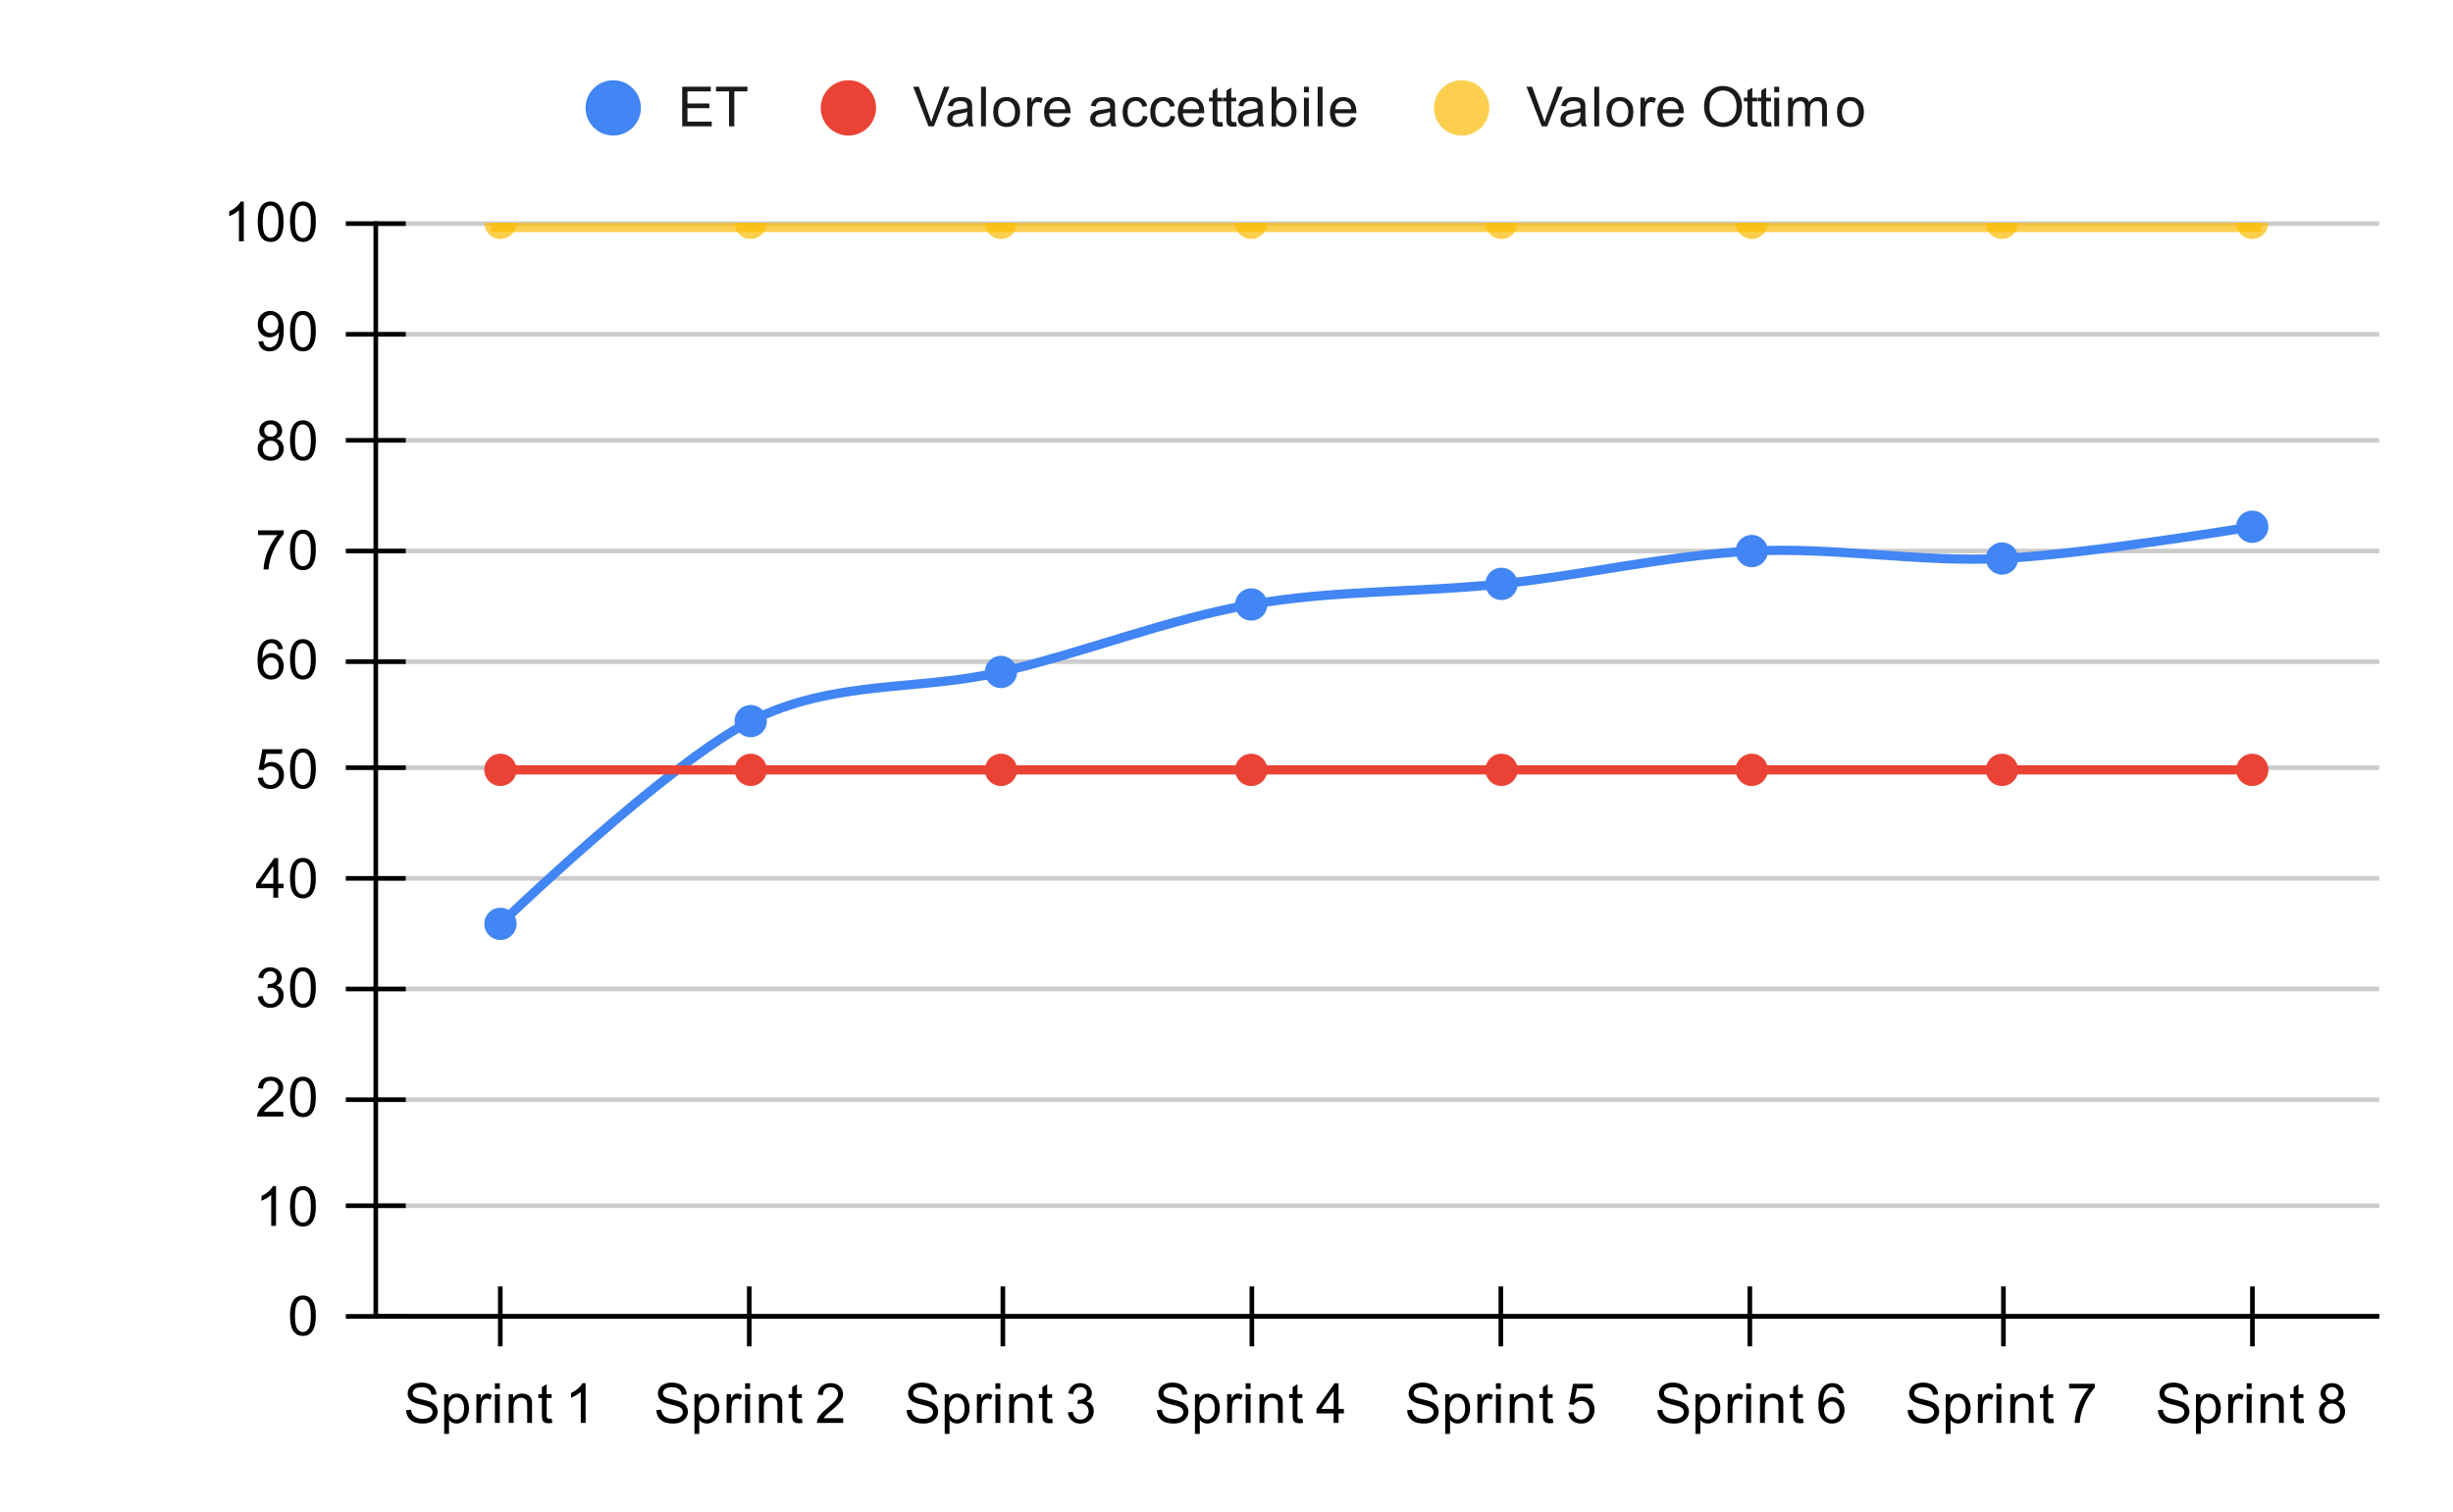<svg version="1.1" viewBox="0.0 0.0 532.0 328.0" fill="none" stroke="none" stroke-linecap="square" stroke-miterlimit="10" width="532" height="328" xmlns:xlink="http://www.w3.org/1999/xlink" xmlns="http://www.w3.org/2000/svg"><path fill="#ffffff" d="M0 0L532.0 0L532.0 328.0L0 328.0L0 0Z" fill-rule="nonzero"/><path stroke="#333333" stroke-width="1.0" stroke-linecap="butt" d="M81.5 285.5L515.5 285.5" fill-rule="nonzero"/><path stroke="#cccccc" stroke-width="1.0" stroke-linecap="butt" d="M81.5 261.5L515.5 261.5" fill-rule="nonzero"/><path stroke="#cccccc" stroke-width="1.0" stroke-linecap="butt" d="M81.5 238.5L515.5 238.5" fill-rule="nonzero"/><path stroke="#cccccc" stroke-width="1.0" stroke-linecap="butt" d="M81.5 214.5L515.5 214.5" fill-rule="nonzero"/><path stroke="#cccccc" stroke-width="1.0" stroke-linecap="butt" d="M81.5 190.5L515.5 190.5" fill-rule="nonzero"/><path stroke="#cccccc" stroke-width="1.0" stroke-linecap="butt" d="M81.5 166.5L515.5 166.5" fill-rule="nonzero"/><path stroke="#cccccc" stroke-width="1.0" stroke-linecap="butt" d="M81.5 143.5L515.5 143.5" fill-rule="nonzero"/><path stroke="#cccccc" stroke-width="1.0" stroke-linecap="butt" d="M81.5 119.5L515.5 119.5" fill-rule="nonzero"/><path stroke="#cccccc" stroke-width="1.0" stroke-linecap="butt" d="M81.5 95.5L515.5 95.5" fill-rule="nonzero"/><path stroke="#cccccc" stroke-width="1.0" stroke-linecap="butt" d="M81.5 72.5L515.5 72.5" fill-rule="nonzero"/><path stroke="#cccccc" stroke-width="1.0" stroke-linecap="butt" d="M81.5 48.5L515.5 48.5" fill-rule="nonzero"/><path stroke="#000000" stroke-width="1.0" stroke-linecap="butt" d="M515.5 285.5L81.5 285.5" fill-rule="nonzero"/><path stroke="#000000" stroke-width="1.0" stroke-linecap="butt" d="M81.5 285.5L81.5 48.5" fill-rule="nonzero"/><clipPath id="id_0"><path d="M81.4 48.333L515.6 48.333L515.6 285.6L81.4 285.6L81.4 48.333Z" clip-rule="nonzero"/></clipPath><path stroke="#4285f4" stroke-width="2.0" stroke-linecap="butt" clip-path="url(#id_0)" d="M108.537 200.368C108.537 200.368 144.721 165.5 162.812 156.395C180.904 147.29 198.996 149.953 217.088 145.738C235.179 141.522 253.271 134.285 271.363 131.101C289.454 127.916 307.546 128.563 325.637 126.631C343.729 124.7 361.821 120.43 379.913 119.513C398.004 118.597 416.096 122.01 434.188 121.131C452.279 120.252 488.462 114.241 488.462 114.241" fill-rule="nonzero"/><path stroke="#ea4335" stroke-width="2.0" stroke-linecap="butt" clip-path="url(#id_0)" d="M108.537 166.967C108.537 166.967 144.721 166.967 162.812 166.967C180.904 166.967 198.996 166.967 217.088 166.967C235.179 166.967 253.271 166.967 271.363 166.967C289.454 166.967 307.546 166.967 325.637 166.967C343.729 166.967 361.821 166.967 379.913 166.967C398.004 166.967 416.096 166.967 434.188 166.967C452.279 166.967 488.462 166.967 488.462 166.967" fill-rule="nonzero"/><path stroke="#fbbc04" stroke-width="4.0" stroke-linecap="butt" stroke-opacity="0.702" clip-path="url(#id_0)" d="M108.537 48.333C108.537 48.333 144.721 48.333 162.812 48.333C180.904 48.333 198.996 48.333 217.088 48.333C235.179 48.333 253.271 48.333 271.363 48.333C289.454 48.333 307.546 48.333 325.637 48.333C343.729 48.333 361.821 48.333 379.913 48.333C398.004 48.333 416.096 48.333 434.188 48.333C452.279 48.333 488.462 48.333 488.462 48.333" fill-rule="nonzero"/><path fill="#4285f4" clip-path="url(#id_0)" d="M112.037 200.368C112.037 202.301 110.471 203.868 108.537 203.868C106.605 203.868 105.037 202.301 105.037 200.368C105.037 198.435 106.605 196.868 108.537 196.868C110.471 196.868 112.037 198.435 112.037 200.368Z" fill-rule="nonzero"/><path fill="#4285f4" clip-path="url(#id_0)" d="M166.312 156.395C166.312 158.328 164.745 159.895 162.812 159.895C160.88 159.895 159.312 158.328 159.312 156.395C159.312 154.462 160.88 152.895 162.812 152.895C164.745 152.895 166.312 154.462 166.312 156.395Z" fill-rule="nonzero"/><path fill="#4285f4" clip-path="url(#id_0)" d="M220.588 145.738C220.588 147.671 219.02 149.238 217.088 149.238C215.155 149.238 213.588 147.671 213.588 145.738C213.588 143.805 215.155 142.238 217.088 142.238C219.02 142.238 220.588 143.805 220.588 145.738Z" fill-rule="nonzero"/><path fill="#4285f4" clip-path="url(#id_0)" d="M274.863 131.101C274.863 133.034 273.296 134.601 271.363 134.601C269.43 134.601 267.863 133.034 267.863 131.101C267.863 129.168 269.43 127.601 271.363 127.601C273.296 127.601 274.863 129.168 274.863 131.101Z" fill-rule="nonzero"/><path fill="#4285f4" clip-path="url(#id_0)" d="M329.137 126.631C329.137 128.564 327.57 130.131 325.637 130.131C323.704 130.131 322.137 128.564 322.137 126.631C322.137 124.698 323.704 123.131 325.637 123.131C327.57 123.131 329.137 124.698 329.137 126.631Z" fill-rule="nonzero"/><path fill="#4285f4" clip-path="url(#id_0)" d="M383.413 119.513C383.413 121.446 381.846 123.013 379.913 123.013C377.979 123.013 376.413 121.446 376.413 119.513C376.413 117.58 377.979 116.013 379.913 116.013C381.846 116.013 383.413 117.58 383.413 119.513Z" fill-rule="nonzero"/><path fill="#4285f4" clip-path="url(#id_0)" d="M437.688 121.131C437.688 123.064 436.12 124.631 434.188 124.631C432.255 124.631 430.688 123.064 430.688 121.131C430.688 119.198 432.255 117.631 434.188 117.631C436.12 117.631 437.688 119.198 437.688 121.131Z" fill-rule="nonzero"/><path fill="#4285f4" clip-path="url(#id_0)" d="M491.962 114.241C491.962 116.174 490.396 117.741 488.462 117.741C486.529 117.741 484.962 116.174 484.962 114.241C484.962 112.308 486.529 110.741 488.462 110.741C490.396 110.741 491.962 112.308 491.962 114.241Z" fill-rule="nonzero"/><path fill="#ea4335" clip-path="url(#id_0)" d="M112.037 166.967C112.037 168.9 110.471 170.467 108.537 170.467C106.605 170.467 105.037 168.9 105.037 166.967C105.037 165.034 106.605 163.467 108.537 163.467C110.471 163.467 112.037 165.034 112.037 166.967Z" fill-rule="nonzero"/><path fill="#ea4335" clip-path="url(#id_0)" d="M166.312 166.967C166.312 168.9 164.745 170.467 162.812 170.467C160.88 170.467 159.312 168.9 159.312 166.967C159.312 165.034 160.88 163.467 162.812 163.467C164.745 163.467 166.312 165.034 166.312 166.967Z" fill-rule="nonzero"/><path fill="#ea4335" clip-path="url(#id_0)" d="M220.588 166.967C220.588 168.9 219.02 170.467 217.088 170.467C215.155 170.467 213.588 168.9 213.588 166.967C213.588 165.034 215.155 163.467 217.088 163.467C219.02 163.467 220.588 165.034 220.588 166.967Z" fill-rule="nonzero"/><path fill="#ea4335" clip-path="url(#id_0)" d="M274.863 166.967C274.863 168.9 273.296 170.467 271.363 170.467C269.43 170.467 267.863 168.9 267.863 166.967C267.863 165.034 269.43 163.467 271.363 163.467C273.296 163.467 274.863 165.034 274.863 166.967Z" fill-rule="nonzero"/><path fill="#ea4335" clip-path="url(#id_0)" d="M329.137 166.967C329.137 168.9 327.57 170.467 325.637 170.467C323.704 170.467 322.137 168.9 322.137 166.967C322.137 165.034 323.704 163.467 325.637 163.467C327.57 163.467 329.137 165.034 329.137 166.967Z" fill-rule="nonzero"/><path fill="#ea4335" clip-path="url(#id_0)" d="M383.413 166.967C383.413 168.9 381.846 170.467 379.913 170.467C377.979 170.467 376.413 168.9 376.413 166.967C376.413 165.034 377.979 163.467 379.913 163.467C381.846 163.467 383.413 165.034 383.413 166.967Z" fill-rule="nonzero"/><path fill="#ea4335" clip-path="url(#id_0)" d="M437.688 166.967C437.688 168.9 436.12 170.467 434.188 170.467C432.255 170.467 430.688 168.9 430.688 166.967C430.688 165.034 432.255 163.467 434.188 163.467C436.12 163.467 437.688 165.034 437.688 166.967Z" fill-rule="nonzero"/><path fill="#ea4335" clip-path="url(#id_0)" d="M491.962 166.967C491.962 168.9 490.396 170.467 488.462 170.467C486.529 170.467 484.962 168.9 484.962 166.967C484.962 165.034 486.529 163.467 488.462 163.467C490.396 163.467 491.962 165.034 491.962 166.967Z" fill-rule="nonzero"/><path fill="#fbbc04" fill-opacity="0.702" clip-path="url(#id_0)" d="M112.037 48.333C112.037 50.266 110.471 51.833 108.537 51.833C106.605 51.833 105.037 50.266 105.037 48.333C105.037 46.4 106.605 44.833 108.537 44.833C110.471 44.833 112.037 46.4 112.037 48.333Z" fill-rule="nonzero"/><path fill="#fbbc04" fill-opacity="0.702" clip-path="url(#id_0)" d="M166.312 48.333C166.312 50.266 164.745 51.833 162.812 51.833C160.88 51.833 159.312 50.266 159.312 48.333C159.312 46.4 160.88 44.833 162.812 44.833C164.745 44.833 166.312 46.4 166.312 48.333Z" fill-rule="nonzero"/><path fill="#fbbc04" fill-opacity="0.702" clip-path="url(#id_0)" d="M220.588 48.333C220.588 50.266 219.02 51.833 217.088 51.833C215.155 51.833 213.588 50.266 213.588 48.333C213.588 46.4 215.155 44.833 217.088 44.833C219.02 44.833 220.588 46.4 220.588 48.333Z" fill-rule="nonzero"/><path fill="#fbbc04" fill-opacity="0.702" clip-path="url(#id_0)" d="M274.863 48.333C274.863 50.266 273.296 51.833 271.363 51.833C269.43 51.833 267.863 50.266 267.863 48.333C267.863 46.4 269.43 44.833 271.363 44.833C273.296 44.833 274.863 46.4 274.863 48.333Z" fill-rule="nonzero"/><path fill="#fbbc04" fill-opacity="0.702" clip-path="url(#id_0)" d="M329.137 48.333C329.137 50.266 327.57 51.833 325.637 51.833C323.704 51.833 322.137 50.266 322.137 48.333C322.137 46.4 323.704 44.833 325.637 44.833C327.57 44.833 329.137 46.4 329.137 48.333Z" fill-rule="nonzero"/><path fill="#fbbc04" fill-opacity="0.702" clip-path="url(#id_0)" d="M383.413 48.333C383.413 50.266 381.846 51.833 379.913 51.833C377.979 51.833 376.413 50.266 376.413 48.333C376.413 46.4 377.979 44.833 379.913 44.833C381.846 44.833 383.413 46.4 383.413 48.333Z" fill-rule="nonzero"/><path fill="#fbbc04" fill-opacity="0.702" clip-path="url(#id_0)" d="M437.688 48.333C437.688 50.266 436.12 51.833 434.188 51.833C432.255 51.833 430.688 50.266 430.688 48.333C430.688 46.4 432.255 44.833 434.188 44.833C436.12 44.833 437.688 46.4 437.688 48.333Z" fill-rule="nonzero"/><path fill="#fbbc04" fill-opacity="0.702" clip-path="url(#id_0)" d="M491.962 48.333C491.962 50.266 490.396 51.833 488.462 51.833C486.529 51.833 484.962 50.266 484.962 48.333C484.962 46.4 486.529 44.833 488.462 44.833C490.396 44.833 491.962 46.4 491.962 48.333Z" fill-rule="nonzero"/><path stroke="#000000" stroke-width="1.0" stroke-linecap="butt" d="M108.5 291.5L108.5 279.5" fill-rule="nonzero"/><path stroke="#000000" stroke-width="1.0" stroke-linecap="butt" d="M162.5 291.5L162.5 279.5" fill-rule="nonzero"/><path stroke="#000000" stroke-width="1.0" stroke-linecap="butt" d="M217.5 291.5L217.5 279.5" fill-rule="nonzero"/><path stroke="#000000" stroke-width="1.0" stroke-linecap="butt" d="M271.5 291.5L271.5 279.5" fill-rule="nonzero"/><path stroke="#000000" stroke-width="1.0" stroke-linecap="butt" d="M325.5 291.5L325.5 279.5" fill-rule="nonzero"/><path stroke="#000000" stroke-width="1.0" stroke-linecap="butt" d="M379.5 291.5L379.5 279.5" fill-rule="nonzero"/><path stroke="#000000" stroke-width="1.0" stroke-linecap="butt" d="M434.5 291.5L434.5 279.5" fill-rule="nonzero"/><path stroke="#000000" stroke-width="1.0" stroke-linecap="butt" d="M488.5 291.5L488.5 279.5" fill-rule="nonzero"/><path stroke="#000000" stroke-width="1.0" stroke-linecap="butt" d="M75.5 285.5L87.5 285.5" fill-rule="nonzero"/><path stroke="#000000" stroke-width="1.0" stroke-linecap="butt" d="M75.5 261.5L87.5 261.5" fill-rule="nonzero"/><path stroke="#000000" stroke-width="1.0" stroke-linecap="butt" d="M75.5 238.5L87.5 238.5" fill-rule="nonzero"/><path stroke="#000000" stroke-width="1.0" stroke-linecap="butt" d="M75.5 214.5L87.5 214.5" fill-rule="nonzero"/><path stroke="#000000" stroke-width="1.0" stroke-linecap="butt" d="M75.5 190.5L87.5 190.5" fill-rule="nonzero"/><path stroke="#000000" stroke-width="1.0" stroke-linecap="butt" d="M75.5 166.5L87.5 166.5" fill-rule="nonzero"/><path stroke="#000000" stroke-width="1.0" stroke-linecap="butt" d="M75.5 143.5L87.5 143.5" fill-rule="nonzero"/><path stroke="#000000" stroke-width="1.0" stroke-linecap="butt" d="M75.5 119.5L87.5 119.5" fill-rule="nonzero"/><path stroke="#000000" stroke-width="1.0" stroke-linecap="butt" d="M75.5 95.5L87.5 95.5" fill-rule="nonzero"/><path stroke="#000000" stroke-width="1.0" stroke-linecap="butt" d="M75.5 72.5L87.5 72.5" fill-rule="nonzero"/><path stroke="#000000" stroke-width="1.0" stroke-linecap="butt" d="M75.5 48.5L87.5 48.5" fill-rule="nonzero"/><path fill="#000000" d="M62.9 285.366Q62.9 283.834 63.212 282.913Q63.525 281.975 64.134 281.475Q64.759 280.975 65.697 280.975Q66.384 280.975 66.9 281.256Q67.431 281.538 67.775 282.069Q68.119 282.584 68.306 283.334Q68.494 284.084 68.494 285.366Q68.494 286.881 68.181 287.803Q67.884 288.725 67.259 289.241Q66.65 289.741 65.697 289.741Q64.463 289.741 63.744 288.85Q62.9 287.788 62.9 285.366ZM63.978 285.366Q63.978 287.475 64.478 288.178Q64.978 288.881 65.697 288.881Q66.431 288.881 66.916 288.178Q67.416 287.475 67.416 285.366Q67.416 283.241 66.916 282.553Q66.431 281.85 65.681 281.85Q64.963 281.85 64.525 282.459Q63.978 283.241 63.978 285.366Z" fill-rule="nonzero"/><path fill="#000000" d="M59.869 265.873L58.822 265.873L58.822 259.155Q58.431 259.514 57.806 259.889Q57.197 260.248 56.712 260.42L56.712 259.405Q57.587 258.983 58.244 258.405Q58.916 257.811 59.197 257.248L59.869 257.248L59.869 265.873ZM62.9 261.639Q62.9 260.108 63.212 259.186Q63.525 258.248 64.134 257.748Q64.759 257.248 65.697 257.248Q66.384 257.248 66.9 257.53Q67.431 257.811 67.775 258.342Q68.119 258.858 68.306 259.608Q68.494 260.358 68.494 261.639Q68.494 263.155 68.181 264.076Q67.884 264.998 67.259 265.514Q66.65 266.014 65.697 266.014Q64.463 266.014 63.744 265.123Q62.9 264.061 62.9 261.639ZM63.978 261.639Q63.978 263.748 64.478 264.451Q64.978 265.155 65.697 265.155Q66.431 265.155 66.916 264.451Q67.416 263.748 67.416 261.639Q67.416 259.514 66.916 258.826Q66.431 258.123 65.681 258.123Q64.963 258.123 64.525 258.733Q63.978 259.514 63.978 261.639Z" fill-rule="nonzero"/><path fill="#000000" d="M61.447 241.131L61.447 242.147L55.759 242.147Q55.759 241.772 55.884 241.412Q56.103 240.834 56.572 240.272Q57.056 239.709 57.962 238.975Q59.369 237.819 59.853 237.147Q60.353 236.475 60.353 235.881Q60.353 235.256 59.9 234.834Q59.447 234.397 58.728 234.397Q57.962 234.397 57.509 234.85Q57.056 235.303 57.041 236.115L55.962 236.006Q56.072 234.787 56.791 234.162Q57.525 233.522 58.759 233.522Q59.994 233.522 60.712 234.209Q61.431 234.897 61.431 235.912Q61.431 236.428 61.212 236.928Q61.009 237.412 60.509 237.975Q60.025 238.522 58.9 239.475Q57.947 240.272 57.666 240.569Q57.4 240.85 57.228 241.131L61.447 241.131ZM62.9 237.912Q62.9 236.381 63.212 235.459Q63.525 234.522 64.134 234.022Q64.759 233.522 65.697 233.522Q66.384 233.522 66.9 233.803Q67.431 234.084 67.775 234.615Q68.119 235.131 68.306 235.881Q68.494 236.631 68.494 237.912Q68.494 239.428 68.181 240.35Q67.884 241.272 67.259 241.787Q66.65 242.287 65.697 242.287Q64.463 242.287 63.744 241.397Q62.9 240.334 62.9 237.912ZM63.978 237.912Q63.978 240.022 64.478 240.725Q64.978 241.428 65.697 241.428Q66.431 241.428 66.916 240.725Q67.416 240.022 67.416 237.912Q67.416 235.787 66.916 235.1Q66.431 234.397 65.681 234.397Q64.963 234.397 64.525 235.006Q63.978 235.787 63.978 237.912Z" fill-rule="nonzero"/><path fill="#000000" d="M55.9 216.154L56.962 216.014Q57.134 216.904 57.572 217.311Q58.009 217.701 58.634 217.701Q59.384 217.701 59.9 217.186Q60.416 216.67 60.416 215.904Q60.416 215.186 59.931 214.717Q59.462 214.232 58.728 214.232Q58.431 214.232 57.978 214.357L58.103 213.42Q58.212 213.436 58.275 213.436Q58.947 213.436 59.478 213.092Q60.025 212.732 60.025 211.998Q60.025 211.42 59.634 211.045Q59.244 210.654 58.619 210.654Q58.009 210.654 57.587 211.045Q57.181 211.436 57.072 212.201L56.009 212.014Q56.197 210.967 56.884 210.389Q57.572 209.795 58.587 209.795Q59.291 209.795 59.884 210.107Q60.478 210.404 60.791 210.92Q61.103 211.436 61.103 212.029Q61.103 212.576 60.806 213.045Q60.509 213.498 59.931 213.764Q60.681 213.936 61.103 214.498Q61.525 215.045 61.525 215.889Q61.525 217.014 60.697 217.795Q59.884 218.576 58.634 218.576Q57.509 218.576 56.759 217.904Q56.009 217.217 55.9 216.154ZM62.9 214.186Q62.9 212.654 63.212 211.732Q63.525 210.795 64.134 210.295Q64.759 209.795 65.697 209.795Q66.384 209.795 66.9 210.076Q67.431 210.357 67.775 210.889Q68.119 211.404 68.306 212.154Q68.494 212.904 68.494 214.186Q68.494 215.701 68.181 216.623Q67.884 217.545 67.259 218.061Q66.65 218.561 65.697 218.561Q64.463 218.561 63.744 217.67Q62.9 216.607 62.9 214.186ZM63.978 214.186Q63.978 216.295 64.478 216.998Q64.978 217.701 65.697 217.701Q66.431 217.701 66.916 216.998Q67.416 216.295 67.416 214.186Q67.416 212.061 66.916 211.373Q66.431 210.67 65.681 210.67Q64.963 210.67 64.525 211.279Q63.978 212.061 63.978 214.186Z" fill-rule="nonzero"/><path fill="#000000" d="M59.275 194.693L59.275 192.631L55.556 192.631L55.556 191.662L59.478 186.1L60.337 186.1L60.337 191.662L61.494 191.662L61.494 192.631L60.337 192.631L60.337 194.693L59.275 194.693ZM59.275 191.662L59.275 187.803L56.587 191.662L59.275 191.662ZM62.9 190.459Q62.9 188.928 63.212 188.006Q63.525 187.068 64.134 186.568Q64.759 186.068 65.697 186.068Q66.384 186.068 66.9 186.35Q67.431 186.631 67.775 187.162Q68.119 187.678 68.306 188.428Q68.494 189.178 68.494 190.459Q68.494 191.975 68.181 192.896Q67.884 193.818 67.259 194.334Q66.65 194.834 65.697 194.834Q64.463 194.834 63.744 193.943Q62.9 192.881 62.9 190.459ZM63.978 190.459Q63.978 192.568 64.478 193.271Q64.978 193.975 65.697 193.975Q66.431 193.975 66.916 193.271Q67.416 192.568 67.416 190.459Q67.416 188.334 66.916 187.646Q66.431 186.943 65.681 186.943Q64.963 186.943 64.525 187.553Q63.978 188.334 63.978 190.459Z" fill-rule="nonzero"/><path fill="#000000" d="M55.9 168.717L57.009 168.623Q57.134 169.435 57.572 169.842Q58.025 170.248 58.666 170.248Q59.416 170.248 59.947 169.67Q60.478 169.092 60.478 168.154Q60.478 167.248 59.962 166.732Q59.462 166.201 58.634 166.201Q58.134 166.201 57.712 166.435Q57.306 166.67 57.072 167.029L56.087 166.904L56.916 162.498L61.197 162.498L61.197 163.498L57.759 163.498L57.306 165.81Q58.072 165.264 58.916 165.264Q60.041 165.264 60.806 166.045Q61.587 166.826 61.587 168.06Q61.587 169.217 60.916 170.076Q60.087 171.107 58.666 171.107Q57.494 171.107 56.744 170.451Q56.009 169.795 55.9 168.717ZM62.9 166.732Q62.9 165.201 63.212 164.279Q63.525 163.342 64.134 162.842Q64.759 162.342 65.697 162.342Q66.384 162.342 66.9 162.623Q67.431 162.904 67.775 163.435Q68.119 163.951 68.306 164.701Q68.494 165.451 68.494 166.732Q68.494 168.248 68.181 169.17Q67.884 170.092 67.259 170.607Q66.65 171.107 65.697 171.107Q64.463 171.107 63.744 170.217Q62.9 169.154 62.9 166.732ZM63.978 166.732Q63.978 168.842 64.478 169.545Q64.978 170.248 65.697 170.248Q66.431 170.248 66.916 169.545Q67.416 168.842 67.416 166.732Q67.416 164.607 66.916 163.92Q66.431 163.217 65.681 163.217Q64.963 163.217 64.525 163.826Q63.978 164.607 63.978 166.732Z" fill-rule="nonzero"/><path fill="#000000" d="M61.369 140.756L60.322 140.834Q60.181 140.209 59.931 139.928Q59.494 139.474 58.869 139.474Q58.369 139.474 57.978 139.756Q57.494 140.131 57.197 140.834Q56.916 141.521 56.9 142.803Q57.275 142.224 57.822 141.943Q58.384 141.662 58.994 141.662Q60.041 141.662 60.775 142.443Q61.525 143.224 61.525 144.443Q61.525 145.256 61.166 145.959Q60.822 146.646 60.212 147.021Q59.603 147.381 58.837 147.381Q57.509 147.381 56.681 146.412Q55.853 145.443 55.853 143.224Q55.853 140.724 56.775 139.599Q57.572 138.615 58.931 138.615Q59.947 138.615 60.587 139.193Q61.244 139.756 61.369 140.756ZM57.072 144.459Q57.072 145.006 57.291 145.506Q57.525 145.99 57.931 146.256Q58.353 146.521 58.822 146.521Q59.478 146.521 59.962 145.99Q60.447 145.443 60.447 144.521Q60.447 143.631 59.962 143.115Q59.494 142.599 58.775 142.599Q58.056 142.599 57.556 143.115Q57.072 143.631 57.072 144.459ZM62.9 143.006Q62.9 141.474 63.212 140.553Q63.525 139.615 64.134 139.115Q64.759 138.615 65.697 138.615Q66.384 138.615 66.9 138.896Q67.431 139.178 67.775 139.709Q68.119 140.224 68.306 140.974Q68.494 141.724 68.494 143.006Q68.494 144.521 68.181 145.443Q67.884 146.365 67.259 146.881Q66.65 147.381 65.697 147.381Q64.463 147.381 63.744 146.49Q62.9 145.428 62.9 143.006ZM63.978 143.006Q63.978 145.115 64.478 145.818Q64.978 146.521 65.697 146.521Q66.431 146.521 66.916 145.818Q67.416 145.115 67.416 143.006Q67.416 140.881 66.916 140.193Q66.431 139.49 65.681 139.49Q64.963 139.49 64.525 140.099Q63.978 140.881 63.978 143.006Z" fill-rule="nonzero"/><path fill="#000000" d="M55.962 116.045L55.962 115.029L61.525 115.029L61.525 115.857Q60.712 116.732 59.9 118.185Q59.103 119.623 58.666 121.154Q58.337 122.232 58.259 123.513L57.166 123.513Q57.181 122.498 57.556 121.06Q57.947 119.623 58.65 118.295Q59.369 116.966 60.181 116.045L55.962 116.045ZM62.9 119.279Q62.9 117.748 63.212 116.826Q63.525 115.888 64.134 115.388Q64.759 114.888 65.697 114.888Q66.384 114.888 66.9 115.17Q67.431 115.451 67.775 115.982Q68.119 116.498 68.306 117.248Q68.494 117.998 68.494 119.279Q68.494 120.795 68.181 121.716Q67.884 122.638 67.259 123.154Q66.65 123.654 65.697 123.654Q64.463 123.654 63.744 122.763Q62.9 121.701 62.9 119.279ZM63.978 119.279Q63.978 121.388 64.478 122.091Q64.978 122.795 65.697 122.795Q66.431 122.795 66.916 122.091Q67.416 121.388 67.416 119.279Q67.416 117.154 66.916 116.466Q66.431 115.763 65.681 115.763Q64.963 115.763 64.525 116.373Q63.978 117.154 63.978 119.279Z" fill-rule="nonzero"/><path fill="#000000" d="M57.525 95.13Q56.869 94.88 56.541 94.443Q56.228 93.99 56.228 93.38Q56.228 92.443 56.9 91.802Q57.587 91.162 58.697 91.162Q59.822 91.162 60.509 91.818Q61.197 92.474 61.197 93.412Q61.197 94.005 60.884 94.443Q60.572 94.88 59.931 95.13Q60.728 95.38 61.134 95.959Q61.541 96.537 61.541 97.334Q61.541 98.427 60.759 99.177Q59.994 99.927 58.712 99.927Q57.447 99.927 56.666 99.177Q55.884 98.427 55.884 97.302Q55.884 96.459 56.306 95.896Q56.744 95.334 57.525 95.13ZM57.306 93.334Q57.306 93.943 57.697 94.334Q58.103 94.724 58.728 94.724Q59.337 94.724 59.728 94.349Q60.119 93.959 60.119 93.396Q60.119 92.818 59.712 92.427Q59.306 92.021 58.712 92.021Q58.103 92.021 57.697 92.412Q57.306 92.802 57.306 93.334ZM56.978 97.302Q56.978 97.755 57.181 98.177Q57.4 98.599 57.822 98.834Q58.244 99.068 58.728 99.068Q59.478 99.068 59.962 98.584Q60.462 98.099 60.462 97.349Q60.462 96.584 59.962 96.084Q59.462 95.584 58.697 95.584Q57.947 95.584 57.462 96.084Q56.978 96.568 56.978 97.302ZM62.9 95.552Q62.9 94.021 63.212 93.099Q63.525 92.162 64.134 91.662Q64.759 91.162 65.697 91.162Q66.384 91.162 66.9 91.443Q67.431 91.724 67.775 92.255Q68.119 92.771 68.306 93.521Q68.494 94.271 68.494 95.552Q68.494 97.068 68.181 97.99Q67.884 98.912 67.259 99.427Q66.65 99.927 65.697 99.927Q64.463 99.927 63.744 99.037Q62.9 97.974 62.9 95.552ZM63.978 95.552Q63.978 97.662 64.478 98.365Q64.978 99.068 65.697 99.068Q66.431 99.068 66.916 98.365Q67.416 97.662 67.416 95.552Q67.416 93.427 66.916 92.74Q66.431 92.037 65.681 92.037Q64.963 92.037 64.525 92.646Q63.978 93.427 63.978 95.552Z" fill-rule="nonzero"/><path fill="#000000" d="M56.056 74.076L57.072 73.982Q57.197 74.701 57.556 75.029Q57.931 75.341 58.494 75.341Q58.978 75.341 59.337 75.123Q59.712 74.888 59.947 74.529Q60.181 74.154 60.337 73.529Q60.494 72.888 60.494 72.232Q60.494 72.154 60.494 72.013Q60.181 72.513 59.634 72.841Q59.087 73.154 58.447 73.154Q57.369 73.154 56.634 72.388Q55.9 71.607 55.9 70.341Q55.9 69.029 56.666 68.232Q57.447 67.435 58.603 67.435Q59.431 67.435 60.119 67.888Q60.822 68.341 61.181 69.185Q61.541 70.013 61.541 71.591Q61.541 73.232 61.181 74.216Q60.837 75.185 60.119 75.701Q59.416 76.201 58.478 76.201Q57.462 76.201 56.822 75.654Q56.181 75.091 56.056 74.076ZM60.369 70.279Q60.369 69.373 59.884 68.841Q59.416 68.31 58.728 68.31Q58.025 68.31 57.494 68.888Q56.978 69.451 56.978 70.373Q56.978 71.185 57.478 71.701Q57.978 72.216 58.697 72.216Q59.431 72.216 59.9 71.701Q60.369 71.185 60.369 70.279ZM62.9 71.826Q62.9 70.294 63.212 69.373Q63.525 68.435 64.134 67.935Q64.759 67.435 65.697 67.435Q66.384 67.435 66.9 67.716Q67.431 67.998 67.775 68.529Q68.119 69.044 68.306 69.794Q68.494 70.544 68.494 71.826Q68.494 73.341 68.181 74.263Q67.884 75.185 67.259 75.701Q66.65 76.201 65.697 76.201Q64.463 76.201 63.744 75.31Q62.9 74.248 62.9 71.826ZM63.978 71.826Q63.978 73.935 64.478 74.638Q64.978 75.341 65.697 75.341Q66.431 75.341 66.916 74.638Q67.416 73.935 67.416 71.826Q67.416 69.701 66.916 69.013Q66.431 68.31 65.681 68.31Q64.963 68.31 64.525 68.919Q63.978 69.701 63.978 71.826Z" fill-rule="nonzero"/><path fill="#000000" d="M52.869 52.333L51.822 52.333L51.822 45.615Q51.431 45.974 50.806 46.349Q50.197 46.708 49.712 46.88L49.712 45.865Q50.587 45.443 51.244 44.865Q51.916 44.271 52.197 43.708L52.869 43.708L52.869 52.333ZM55.9 48.099Q55.9 46.568 56.212 45.646Q56.525 44.708 57.134 44.208Q57.759 43.708 58.697 43.708Q59.384 43.708 59.9 43.99Q60.431 44.271 60.775 44.802Q61.119 45.318 61.306 46.068Q61.494 46.818 61.494 48.099Q61.494 49.615 61.181 50.536Q60.884 51.458 60.259 51.974Q59.65 52.474 58.697 52.474Q57.462 52.474 56.744 51.583Q55.9 50.521 55.9 48.099ZM56.978 48.099Q56.978 50.208 57.478 50.911Q57.978 51.615 58.697 51.615Q59.431 51.615 59.916 50.911Q60.416 50.208 60.416 48.099Q60.416 45.974 59.916 45.286Q59.431 44.583 58.681 44.583Q57.962 44.583 57.525 45.193Q56.978 45.974 56.978 48.099ZM62.9 48.099Q62.9 46.568 63.212 45.646Q63.525 44.708 64.134 44.208Q64.759 43.708 65.697 43.708Q66.384 43.708 66.9 43.99Q67.431 44.271 67.775 44.802Q68.119 45.318 68.306 46.068Q68.494 46.818 68.494 48.099Q68.494 49.615 68.181 50.536Q67.884 51.458 67.259 51.974Q66.65 52.474 65.697 52.474Q64.463 52.474 63.744 51.583Q62.9 50.521 62.9 48.099ZM63.978 48.099Q63.978 50.208 64.478 50.911Q64.978 51.615 65.697 51.615Q66.431 51.615 66.916 50.911Q67.416 50.208 67.416 48.099Q67.416 45.974 66.916 45.286Q66.431 44.583 65.681 44.583Q64.963 44.583 64.525 45.193Q63.978 45.974 63.978 48.099Z" fill-rule="nonzero"/><path fill="#000000" d="M88.084 305.834L89.147 305.741Q89.225 306.397 89.506 306.803Q89.787 307.209 90.366 307.475Q90.959 307.725 91.694 307.725Q92.334 307.725 92.834 307.538Q93.334 307.334 93.569 307.006Q93.819 306.663 93.819 306.272Q93.819 305.866 93.584 305.569Q93.35 305.256 92.819 305.053Q92.459 304.913 91.272 304.631Q90.1 304.35 89.631 304.1Q89.006 303.772 88.709 303.303Q88.412 302.819 88.412 302.225Q88.412 301.584 88.772 301.022Q89.147 300.444 89.85 300.163Q90.569 299.866 91.428 299.866Q92.381 299.866 93.116 300.178Q93.85 300.475 94.241 301.084Q94.631 301.678 94.662 302.428L93.569 302.506Q93.475 301.694 92.959 301.288Q92.459 300.866 91.475 300.866Q90.444 300.866 89.975 301.241Q89.506 301.616 89.506 302.147Q89.506 302.616 89.834 302.913Q90.162 303.209 91.537 303.522Q92.928 303.834 93.444 304.069Q94.194 304.428 94.553 304.959Q94.912 305.475 94.912 306.178Q94.912 306.866 94.522 307.475Q94.131 308.069 93.397 308.413Q92.662 308.741 91.741 308.741Q90.569 308.741 89.772 308.413Q88.991 308.069 88.537 307.381Q88.1 306.694 88.084 305.834ZM96.334 310.991L96.334 302.381L97.287 302.381L97.287 303.178Q97.631 302.709 98.053 302.475Q98.491 302.241 99.1 302.241Q99.897 302.241 100.506 302.647Q101.116 303.053 101.412 303.803Q101.725 304.553 101.725 305.444Q101.725 306.397 101.381 307.163Q101.053 307.928 100.397 308.334Q99.741 308.741 99.022 308.741Q98.491 308.741 98.069 308.522Q97.647 308.288 97.381 307.959L97.381 310.991L96.334 310.991ZM97.287 305.522Q97.287 306.725 97.772 307.303Q98.256 307.866 98.944 307.866Q99.647 307.866 100.147 307.272Q100.647 306.678 100.647 305.428Q100.647 304.241 100.162 303.663Q99.678 303.069 98.991 303.069Q98.319 303.069 97.803 303.694Q97.287 304.319 97.287 305.522ZM103.319 308.6L103.319 302.381L104.272 302.381L104.272 303.319Q104.631 302.663 104.928 302.459Q105.241 302.241 105.616 302.241Q106.147 302.241 106.694 302.569L106.334 303.553Q105.944 303.319 105.569 303.319Q105.209 303.319 104.928 303.538Q104.662 303.741 104.553 304.116Q104.366 304.678 104.366 305.334L104.366 308.6L103.319 308.6ZM107.334 301.225L107.334 300.006L108.397 300.006L108.397 301.225L107.334 301.225ZM107.334 308.6L107.334 302.381L108.397 302.381L108.397 308.6L107.334 308.6ZM110.334 308.6L110.334 302.381L111.272 302.381L111.272 303.256Q111.959 302.241 113.256 302.241Q113.819 302.241 114.287 302.444Q114.772 302.647 115.006 302.975Q115.241 303.303 115.334 303.741Q115.381 304.038 115.381 304.772L115.381 308.6L114.334 308.6L114.334 304.819Q114.334 304.163 114.209 303.85Q114.084 303.538 113.772 303.35Q113.459 303.147 113.037 303.147Q112.366 303.147 111.866 303.584Q111.381 304.006 111.381 305.194L111.381 308.6L110.334 308.6ZM119.631 307.663L119.787 308.584Q119.334 308.678 118.991 308.678Q118.412 308.678 118.1 308.506Q117.787 308.319 117.647 308.022Q117.522 307.725 117.522 306.772L117.522 303.194L116.756 303.194L116.756 302.381L117.522 302.381L117.522 300.834L118.569 300.209L118.569 302.381L119.631 302.381L119.631 303.194L118.569 303.194L118.569 306.834Q118.569 307.288 118.616 307.413Q118.678 307.538 118.803 307.616Q118.928 307.694 119.162 307.694Q119.35 307.694 119.631 307.663ZM127.006 308.6L125.959 308.6L125.959 301.881Q125.569 302.241 124.944 302.616Q124.334 302.975 123.85 303.147L123.85 302.131Q124.725 301.709 125.381 301.131Q126.053 300.538 126.334 299.975L127.006 299.975L127.006 308.6Z" fill-rule="nonzero"/><path fill="#000000" d="M142.359 305.834L143.422 305.741Q143.5 306.397 143.781 306.803Q144.062 307.209 144.641 307.475Q145.234 307.725 145.969 307.725Q146.609 307.725 147.109 307.538Q147.609 307.334 147.844 307.006Q148.094 306.663 148.094 306.272Q148.094 305.866 147.859 305.569Q147.625 305.256 147.094 305.053Q146.734 304.913 145.547 304.631Q144.375 304.35 143.906 304.1Q143.281 303.772 142.984 303.303Q142.688 302.819 142.688 302.225Q142.688 301.584 143.047 301.022Q143.422 300.444 144.125 300.163Q144.844 299.866 145.703 299.866Q146.656 299.866 147.391 300.178Q148.125 300.475 148.516 301.084Q148.906 301.678 148.938 302.428L147.844 302.506Q147.75 301.694 147.234 301.288Q146.734 300.866 145.75 300.866Q144.719 300.866 144.25 301.241Q143.781 301.616 143.781 302.147Q143.781 302.616 144.109 302.913Q144.438 303.209 145.812 303.522Q147.203 303.834 147.719 304.069Q148.469 304.428 148.828 304.959Q149.188 305.475 149.188 306.178Q149.188 306.866 148.797 307.475Q148.406 308.069 147.672 308.413Q146.938 308.741 146.016 308.741Q144.844 308.741 144.047 308.413Q143.266 308.069 142.812 307.381Q142.375 306.694 142.359 305.834ZM150.609 310.991L150.609 302.381L151.562 302.381L151.562 303.178Q151.906 302.709 152.328 302.475Q152.766 302.241 153.375 302.241Q154.172 302.241 154.781 302.647Q155.391 303.053 155.688 303.803Q156.0 304.553 156.0 305.444Q156.0 306.397 155.656 307.163Q155.328 307.928 154.672 308.334Q154.016 308.741 153.297 308.741Q152.766 308.741 152.344 308.522Q151.922 308.288 151.656 307.959L151.656 310.991L150.609 310.991ZM151.562 305.522Q151.562 306.725 152.047 307.303Q152.531 307.866 153.219 307.866Q153.922 307.866 154.422 307.272Q154.922 306.678 154.922 305.428Q154.922 304.241 154.438 303.663Q153.953 303.069 153.266 303.069Q152.594 303.069 152.078 303.694Q151.562 304.319 151.562 305.522ZM157.594 308.6L157.594 302.381L158.547 302.381L158.547 303.319Q158.906 302.663 159.203 302.459Q159.516 302.241 159.891 302.241Q160.422 302.241 160.969 302.569L160.609 303.553Q160.219 303.319 159.844 303.319Q159.484 303.319 159.203 303.538Q158.938 303.741 158.828 304.116Q158.641 304.678 158.641 305.334L158.641 308.6L157.594 308.6ZM161.609 301.225L161.609 300.006L162.672 300.006L162.672 301.225L161.609 301.225ZM161.609 308.6L161.609 302.381L162.672 302.381L162.672 308.6L161.609 308.6ZM164.609 308.6L164.609 302.381L165.547 302.381L165.547 303.256Q166.234 302.241 167.531 302.241Q168.094 302.241 168.562 302.444Q169.047 302.647 169.281 302.975Q169.516 303.303 169.609 303.741Q169.656 304.038 169.656 304.772L169.656 308.6L168.609 308.6L168.609 304.819Q168.609 304.163 168.484 303.85Q168.359 303.538 168.047 303.35Q167.734 303.147 167.312 303.147Q166.641 303.147 166.141 303.584Q165.656 304.006 165.656 305.194L165.656 308.6L164.609 308.6ZM173.906 307.663L174.062 308.584Q173.609 308.678 173.266 308.678Q172.688 308.678 172.375 308.506Q172.062 308.319 171.922 308.022Q171.797 307.725 171.797 306.772L171.797 303.194L171.031 303.194L171.031 302.381L171.797 302.381L171.797 300.834L172.844 300.209L172.844 302.381L173.906 302.381L173.906 303.194L172.844 303.194L172.844 306.834Q172.844 307.288 172.891 307.413Q172.953 307.538 173.078 307.616Q173.203 307.694 173.438 307.694Q173.625 307.694 173.906 307.663ZM182.859 307.584L182.859 308.6L177.172 308.6Q177.172 308.225 177.297 307.866Q177.516 307.288 177.984 306.725Q178.469 306.163 179.375 305.428Q180.781 304.272 181.266 303.6Q181.766 302.928 181.766 302.334Q181.766 301.709 181.312 301.288Q180.859 300.85 180.141 300.85Q179.375 300.85 178.922 301.303Q178.469 301.756 178.453 302.569L177.375 302.459Q177.484 301.241 178.203 300.616Q178.938 299.975 180.172 299.975Q181.406 299.975 182.125 300.663Q182.844 301.35 182.844 302.366Q182.844 302.881 182.625 303.381Q182.422 303.866 181.922 304.428Q181.438 304.975 180.312 305.928Q179.359 306.725 179.078 307.022Q178.812 307.303 178.641 307.584L182.859 307.584Z" fill-rule="nonzero"/><path fill="#000000" d="M196.634 305.834L197.697 305.741Q197.775 306.397 198.056 306.803Q198.338 307.209 198.916 307.475Q199.509 307.725 200.244 307.725Q200.884 307.725 201.384 307.538Q201.884 307.334 202.119 307.006Q202.369 306.663 202.369 306.272Q202.369 305.866 202.134 305.569Q201.9 305.256 201.369 305.053Q201.009 304.913 199.822 304.631Q198.65 304.35 198.181 304.1Q197.556 303.772 197.259 303.303Q196.963 302.819 196.963 302.225Q196.963 301.584 197.322 301.022Q197.697 300.444 198.4 300.163Q199.119 299.866 199.978 299.866Q200.931 299.866 201.666 300.178Q202.4 300.475 202.791 301.084Q203.181 301.678 203.213 302.428L202.119 302.506Q202.025 301.694 201.509 301.288Q201.009 300.866 200.025 300.866Q198.994 300.866 198.525 301.241Q198.056 301.616 198.056 302.147Q198.056 302.616 198.384 302.913Q198.713 303.209 200.088 303.522Q201.478 303.834 201.994 304.069Q202.744 304.428 203.103 304.959Q203.463 305.475 203.463 306.178Q203.463 306.866 203.072 307.475Q202.681 308.069 201.947 308.413Q201.213 308.741 200.291 308.741Q199.119 308.741 198.322 308.413Q197.541 308.069 197.088 307.381Q196.65 306.694 196.634 305.834ZM204.884 310.991L204.884 302.381L205.838 302.381L205.838 303.178Q206.181 302.709 206.603 302.475Q207.041 302.241 207.65 302.241Q208.447 302.241 209.056 302.647Q209.666 303.053 209.963 303.803Q210.275 304.553 210.275 305.444Q210.275 306.397 209.931 307.163Q209.603 307.928 208.947 308.334Q208.291 308.741 207.572 308.741Q207.041 308.741 206.619 308.522Q206.197 308.288 205.931 307.959L205.931 310.991L204.884 310.991ZM205.838 305.522Q205.838 306.725 206.322 307.303Q206.806 307.866 207.494 307.866Q208.197 307.866 208.697 307.272Q209.197 306.678 209.197 305.428Q209.197 304.241 208.713 303.663Q208.228 303.069 207.541 303.069Q206.869 303.069 206.353 303.694Q205.838 304.319 205.838 305.522ZM211.869 308.6L211.869 302.381L212.822 302.381L212.822 303.319Q213.181 302.663 213.478 302.459Q213.791 302.241 214.166 302.241Q214.697 302.241 215.244 302.569L214.884 303.553Q214.494 303.319 214.119 303.319Q213.759 303.319 213.478 303.538Q213.213 303.741 213.103 304.116Q212.916 304.678 212.916 305.334L212.916 308.6L211.869 308.6ZM215.884 301.225L215.884 300.006L216.947 300.006L216.947 301.225L215.884 301.225ZM215.884 308.6L215.884 302.381L216.947 302.381L216.947 308.6L215.884 308.6ZM218.884 308.6L218.884 302.381L219.822 302.381L219.822 303.256Q220.509 302.241 221.806 302.241Q222.369 302.241 222.838 302.444Q223.322 302.647 223.556 302.975Q223.791 303.303 223.884 303.741Q223.931 304.038 223.931 304.772L223.931 308.6L222.884 308.6L222.884 304.819Q222.884 304.163 222.759 303.85Q222.634 303.538 222.322 303.35Q222.009 303.147 221.588 303.147Q220.916 303.147 220.416 303.584Q219.931 304.006 219.931 305.194L219.931 308.6L218.884 308.6ZM228.181 307.663L228.338 308.584Q227.884 308.678 227.541 308.678Q226.963 308.678 226.65 308.506Q226.338 308.319 226.197 308.022Q226.072 307.725 226.072 306.772L226.072 303.194L225.306 303.194L225.306 302.381L226.072 302.381L226.072 300.834L227.119 300.209L227.119 302.381L228.181 302.381L228.181 303.194L227.119 303.194L227.119 306.834Q227.119 307.288 227.166 307.413Q227.228 307.538 227.353 307.616Q227.478 307.694 227.713 307.694Q227.9 307.694 228.181 307.663ZM231.588 306.334L232.65 306.194Q232.822 307.084 233.259 307.491Q233.697 307.881 234.322 307.881Q235.072 307.881 235.588 307.366Q236.103 306.85 236.103 306.084Q236.103 305.366 235.619 304.897Q235.15 304.413 234.416 304.413Q234.119 304.413 233.666 304.538L233.791 303.6Q233.9 303.616 233.963 303.616Q234.634 303.616 235.166 303.272Q235.713 302.913 235.713 302.178Q235.713 301.6 235.322 301.225Q234.931 300.834 234.306 300.834Q233.697 300.834 233.275 301.225Q232.869 301.616 232.759 302.381L231.697 302.194Q231.884 301.147 232.572 300.569Q233.259 299.975 234.275 299.975Q234.978 299.975 235.572 300.288Q236.166 300.584 236.478 301.1Q236.791 301.616 236.791 302.209Q236.791 302.756 236.494 303.225Q236.197 303.678 235.619 303.944Q236.369 304.116 236.791 304.678Q237.213 305.225 237.213 306.069Q237.213 307.194 236.384 307.975Q235.572 308.756 234.322 308.756Q233.197 308.756 232.447 308.084Q231.697 307.397 231.588 306.334Z" fill-rule="nonzero"/><path fill="#000000" d="M250.909 305.834L251.972 305.741Q252.05 306.397 252.331 306.803Q252.613 307.209 253.191 307.475Q253.784 307.725 254.519 307.725Q255.159 307.725 255.659 307.538Q256.159 307.334 256.394 307.006Q256.644 306.663 256.644 306.272Q256.644 305.866 256.409 305.569Q256.175 305.256 255.644 305.053Q255.284 304.913 254.097 304.631Q252.925 304.35 252.456 304.1Q251.831 303.772 251.534 303.303Q251.238 302.819 251.238 302.225Q251.238 301.584 251.597 301.022Q251.972 300.444 252.675 300.163Q253.394 299.866 254.253 299.866Q255.206 299.866 255.941 300.178Q256.675 300.475 257.066 301.084Q257.456 301.678 257.488 302.428L256.394 302.506Q256.3 301.694 255.784 301.288Q255.284 300.866 254.3 300.866Q253.269 300.866 252.8 301.241Q252.331 301.616 252.331 302.147Q252.331 302.616 252.659 302.913Q252.988 303.209 254.363 303.522Q255.753 303.834 256.269 304.069Q257.019 304.428 257.378 304.959Q257.738 305.475 257.738 306.178Q257.738 306.866 257.347 307.475Q256.956 308.069 256.222 308.413Q255.488 308.741 254.566 308.741Q253.394 308.741 252.597 308.413Q251.816 308.069 251.363 307.381Q250.925 306.694 250.909 305.834ZM259.159 310.991L259.159 302.381L260.113 302.381L260.113 303.178Q260.456 302.709 260.878 302.475Q261.316 302.241 261.925 302.241Q262.722 302.241 263.331 302.647Q263.941 303.053 264.238 303.803Q264.55 304.553 264.55 305.444Q264.55 306.397 264.206 307.163Q263.878 307.928 263.222 308.334Q262.566 308.741 261.847 308.741Q261.316 308.741 260.894 308.522Q260.472 308.288 260.206 307.959L260.206 310.991L259.159 310.991ZM260.113 305.522Q260.113 306.725 260.597 307.303Q261.081 307.866 261.769 307.866Q262.472 307.866 262.972 307.272Q263.472 306.678 263.472 305.428Q263.472 304.241 262.988 303.663Q262.503 303.069 261.816 303.069Q261.144 303.069 260.628 303.694Q260.113 304.319 260.113 305.522ZM266.144 308.6L266.144 302.381L267.097 302.381L267.097 303.319Q267.456 302.663 267.753 302.459Q268.066 302.241 268.441 302.241Q268.972 302.241 269.519 302.569L269.159 303.553Q268.769 303.319 268.394 303.319Q268.034 303.319 267.753 303.538Q267.488 303.741 267.378 304.116Q267.191 304.678 267.191 305.334L267.191 308.6L266.144 308.6ZM270.159 301.225L270.159 300.006L271.222 300.006L271.222 301.225L270.159 301.225ZM270.159 308.6L270.159 302.381L271.222 302.381L271.222 308.6L270.159 308.6ZM273.159 308.6L273.159 302.381L274.097 302.381L274.097 303.256Q274.784 302.241 276.081 302.241Q276.644 302.241 277.113 302.444Q277.597 302.647 277.831 302.975Q278.066 303.303 278.159 303.741Q278.206 304.038 278.206 304.772L278.206 308.6L277.159 308.6L277.159 304.819Q277.159 304.163 277.034 303.85Q276.909 303.538 276.597 303.35Q276.284 303.147 275.863 303.147Q275.191 303.147 274.691 303.584Q274.206 304.006 274.206 305.194L274.206 308.6L273.159 308.6ZM282.456 307.663L282.613 308.584Q282.159 308.678 281.816 308.678Q281.238 308.678 280.925 308.506Q280.613 308.319 280.472 308.022Q280.347 307.725 280.347 306.772L280.347 303.194L279.581 303.194L279.581 302.381L280.347 302.381L280.347 300.834L281.394 300.209L281.394 302.381L282.456 302.381L282.456 303.194L281.394 303.194L281.394 306.834Q281.394 307.288 281.441 307.413Q281.503 307.538 281.628 307.616Q281.753 307.694 281.988 307.694Q282.175 307.694 282.456 307.663ZM289.238 308.6L289.238 306.538L285.519 306.538L285.519 305.569L289.441 300.006L290.3 300.006L290.3 305.569L291.456 305.569L291.456 306.538L290.3 306.538L290.3 308.6L289.238 308.6ZM289.238 305.569L289.238 301.709L286.55 305.569L289.238 305.569Z" fill-rule="nonzero"/><path fill="#000000" d="M305.184 305.834L306.247 305.741Q306.325 306.397 306.606 306.803Q306.887 307.209 307.466 307.475Q308.059 307.725 308.794 307.725Q309.434 307.725 309.934 307.538Q310.434 307.334 310.669 307.006Q310.919 306.663 310.919 306.272Q310.919 305.866 310.684 305.569Q310.45 305.256 309.919 305.053Q309.559 304.913 308.372 304.631Q307.2 304.35 306.731 304.1Q306.106 303.772 305.809 303.303Q305.512 302.819 305.512 302.225Q305.512 301.584 305.872 301.022Q306.247 300.444 306.95 300.163Q307.669 299.866 308.528 299.866Q309.481 299.866 310.216 300.178Q310.95 300.475 311.341 301.084Q311.731 301.678 311.762 302.428L310.669 302.506Q310.575 301.694 310.059 301.288Q309.559 300.866 308.575 300.866Q307.544 300.866 307.075 301.241Q306.606 301.616 306.606 302.147Q306.606 302.616 306.934 302.913Q307.262 303.209 308.637 303.522Q310.028 303.834 310.544 304.069Q311.294 304.428 311.653 304.959Q312.012 305.475 312.012 306.178Q312.012 306.866 311.622 307.475Q311.231 308.069 310.497 308.413Q309.762 308.741 308.841 308.741Q307.669 308.741 306.872 308.413Q306.091 308.069 305.637 307.381Q305.2 306.694 305.184 305.834ZM313.434 310.991L313.434 302.381L314.387 302.381L314.387 303.178Q314.731 302.709 315.153 302.475Q315.591 302.241 316.2 302.241Q316.997 302.241 317.606 302.647Q318.216 303.053 318.512 303.803Q318.825 304.553 318.825 305.444Q318.825 306.397 318.481 307.163Q318.153 307.928 317.497 308.334Q316.841 308.741 316.122 308.741Q315.591 308.741 315.169 308.522Q314.747 308.288 314.481 307.959L314.481 310.991L313.434 310.991ZM314.387 305.522Q314.387 306.725 314.872 307.303Q315.356 307.866 316.044 307.866Q316.747 307.866 317.247 307.272Q317.747 306.678 317.747 305.428Q317.747 304.241 317.262 303.663Q316.778 303.069 316.091 303.069Q315.419 303.069 314.903 303.694Q314.387 304.319 314.387 305.522ZM320.419 308.6L320.419 302.381L321.372 302.381L321.372 303.319Q321.731 302.663 322.028 302.459Q322.341 302.241 322.716 302.241Q323.247 302.241 323.794 302.569L323.434 303.553Q323.044 303.319 322.669 303.319Q322.309 303.319 322.028 303.538Q321.762 303.741 321.653 304.116Q321.466 304.678 321.466 305.334L321.466 308.6L320.419 308.6ZM324.434 301.225L324.434 300.006L325.497 300.006L325.497 301.225L324.434 301.225ZM324.434 308.6L324.434 302.381L325.497 302.381L325.497 308.6L324.434 308.6ZM327.434 308.6L327.434 302.381L328.372 302.381L328.372 303.256Q329.059 302.241 330.356 302.241Q330.919 302.241 331.387 302.444Q331.872 302.647 332.106 302.975Q332.341 303.303 332.434 303.741Q332.481 304.038 332.481 304.772L332.481 308.6L331.434 308.6L331.434 304.819Q331.434 304.163 331.309 303.85Q331.184 303.538 330.872 303.35Q330.559 303.147 330.137 303.147Q329.466 303.147 328.966 303.584Q328.481 304.006 328.481 305.194L328.481 308.6L327.434 308.6ZM336.731 307.663L336.887 308.584Q336.434 308.678 336.091 308.678Q335.512 308.678 335.2 308.506Q334.887 308.319 334.747 308.022Q334.622 307.725 334.622 306.772L334.622 303.194L333.856 303.194L333.856 302.381L334.622 302.381L334.622 300.834L335.669 300.209L335.669 302.381L336.731 302.381L336.731 303.194L335.669 303.194L335.669 306.834Q335.669 307.288 335.716 307.413Q335.778 307.538 335.903 307.616Q336.028 307.694 336.262 307.694Q336.45 307.694 336.731 307.663ZM340.137 306.35L341.247 306.256Q341.372 307.069 341.809 307.475Q342.262 307.881 342.903 307.881Q343.653 307.881 344.184 307.303Q344.716 306.725 344.716 305.788Q344.716 304.881 344.2 304.366Q343.7 303.834 342.872 303.834Q342.372 303.834 341.95 304.069Q341.544 304.303 341.309 304.663L340.325 304.538L341.153 300.131L345.434 300.131L345.434 301.131L341.997 301.131L341.544 303.444Q342.309 302.897 343.153 302.897Q344.278 302.897 345.044 303.678Q345.825 304.459 345.825 305.694Q345.825 306.85 345.153 307.709Q344.325 308.741 342.903 308.741Q341.731 308.741 340.981 308.084Q340.247 307.428 340.137 306.35Z" fill-rule="nonzero"/><path fill="#000000" d="M359.459 305.834L360.522 305.741Q360.6 306.397 360.881 306.803Q361.163 307.209 361.741 307.475Q362.334 307.725 363.069 307.725Q363.709 307.725 364.209 307.538Q364.709 307.334 364.944 307.006Q365.194 306.663 365.194 306.272Q365.194 305.866 364.959 305.569Q364.725 305.256 364.194 305.053Q363.834 304.913 362.647 304.631Q361.475 304.35 361.006 304.1Q360.381 303.772 360.084 303.303Q359.788 302.819 359.788 302.225Q359.788 301.584 360.147 301.022Q360.522 300.444 361.225 300.163Q361.944 299.866 362.803 299.866Q363.756 299.866 364.491 300.178Q365.225 300.475 365.616 301.084Q366.006 301.678 366.038 302.428L364.944 302.506Q364.85 301.694 364.334 301.288Q363.834 300.866 362.85 300.866Q361.819 300.866 361.35 301.241Q360.881 301.616 360.881 302.147Q360.881 302.616 361.209 302.913Q361.538 303.209 362.913 303.522Q364.303 303.834 364.819 304.069Q365.569 304.428 365.928 304.959Q366.288 305.475 366.288 306.178Q366.288 306.866 365.897 307.475Q365.506 308.069 364.772 308.413Q364.038 308.741 363.116 308.741Q361.944 308.741 361.147 308.413Q360.366 308.069 359.913 307.381Q359.475 306.694 359.459 305.834ZM367.709 310.991L367.709 302.381L368.663 302.381L368.663 303.178Q369.006 302.709 369.428 302.475Q369.866 302.241 370.475 302.241Q371.272 302.241 371.881 302.647Q372.491 303.053 372.788 303.803Q373.1 304.553 373.1 305.444Q373.1 306.397 372.756 307.163Q372.428 307.928 371.772 308.334Q371.116 308.741 370.397 308.741Q369.866 308.741 369.444 308.522Q369.022 308.288 368.756 307.959L368.756 310.991L367.709 310.991ZM368.663 305.522Q368.663 306.725 369.147 307.303Q369.631 307.866 370.319 307.866Q371.022 307.866 371.522 307.272Q372.022 306.678 372.022 305.428Q372.022 304.241 371.538 303.663Q371.053 303.069 370.366 303.069Q369.694 303.069 369.178 303.694Q368.663 304.319 368.663 305.522ZM374.694 308.6L374.694 302.381L375.647 302.381L375.647 303.319Q376.006 302.663 376.303 302.459Q376.616 302.241 376.991 302.241Q377.522 302.241 378.069 302.569L377.709 303.553Q377.319 303.319 376.944 303.319Q376.584 303.319 376.303 303.538Q376.038 303.741 375.928 304.116Q375.741 304.678 375.741 305.334L375.741 308.6L374.694 308.6ZM378.709 301.225L378.709 300.006L379.772 300.006L379.772 301.225L378.709 301.225ZM378.709 308.6L378.709 302.381L379.772 302.381L379.772 308.6L378.709 308.6ZM381.709 308.6L381.709 302.381L382.647 302.381L382.647 303.256Q383.334 302.241 384.631 302.241Q385.194 302.241 385.663 302.444Q386.147 302.647 386.381 302.975Q386.616 303.303 386.709 303.741Q386.756 304.038 386.756 304.772L386.756 308.6L385.709 308.6L385.709 304.819Q385.709 304.163 385.584 303.85Q385.459 303.538 385.147 303.35Q384.834 303.147 384.413 303.147Q383.741 303.147 383.241 303.584Q382.756 304.006 382.756 305.194L382.756 308.6L381.709 308.6ZM391.006 307.663L391.163 308.584Q390.709 308.678 390.366 308.678Q389.788 308.678 389.475 308.506Q389.163 308.319 389.022 308.022Q388.897 307.725 388.897 306.772L388.897 303.194L388.131 303.194L388.131 302.381L388.897 302.381L388.897 300.834L389.944 300.209L389.944 302.381L391.006 302.381L391.006 303.194L389.944 303.194L389.944 306.834Q389.944 307.288 389.991 307.413Q390.053 307.538 390.178 307.616Q390.303 307.694 390.538 307.694Q390.725 307.694 391.006 307.663ZM399.881 302.116L398.834 302.194Q398.694 301.569 398.444 301.288Q398.006 300.834 397.381 300.834Q396.881 300.834 396.491 301.116Q396.006 301.491 395.709 302.194Q395.428 302.881 395.413 304.163Q395.788 303.584 396.334 303.303Q396.897 303.022 397.506 303.022Q398.553 303.022 399.288 303.803Q400.038 304.584 400.038 305.803Q400.038 306.616 399.678 307.319Q399.334 308.006 398.725 308.381Q398.116 308.741 397.35 308.741Q396.022 308.741 395.194 307.772Q394.366 306.803 394.366 304.584Q394.366 302.084 395.288 300.959Q396.084 299.975 397.444 299.975Q398.459 299.975 399.1 300.553Q399.756 301.116 399.881 302.116ZM395.584 305.819Q395.584 306.366 395.803 306.866Q396.038 307.35 396.444 307.616Q396.866 307.881 397.334 307.881Q397.991 307.881 398.475 307.35Q398.959 306.803 398.959 305.881Q398.959 304.991 398.475 304.475Q398.006 303.959 397.288 303.959Q396.569 303.959 396.069 304.475Q395.584 304.991 395.584 305.819Z" fill-rule="nonzero"/><path fill="#000000" d="M413.734 305.834L414.797 305.741Q414.875 306.397 415.156 306.803Q415.438 307.209 416.016 307.475Q416.609 307.725 417.344 307.725Q417.984 307.725 418.484 307.538Q418.984 307.334 419.219 307.006Q419.469 306.663 419.469 306.272Q419.469 305.866 419.234 305.569Q419.0 305.256 418.469 305.053Q418.109 304.913 416.922 304.631Q415.75 304.35 415.281 304.1Q414.656 303.772 414.359 303.303Q414.062 302.819 414.062 302.225Q414.062 301.584 414.422 301.022Q414.797 300.444 415.5 300.163Q416.219 299.866 417.078 299.866Q418.031 299.866 418.766 300.178Q419.5 300.475 419.891 301.084Q420.281 301.678 420.312 302.428L419.219 302.506Q419.125 301.694 418.609 301.288Q418.109 300.866 417.125 300.866Q416.094 300.866 415.625 301.241Q415.156 301.616 415.156 302.147Q415.156 302.616 415.484 302.913Q415.812 303.209 417.188 303.522Q418.578 303.834 419.094 304.069Q419.844 304.428 420.203 304.959Q420.562 305.475 420.562 306.178Q420.562 306.866 420.172 307.475Q419.781 308.069 419.047 308.413Q418.312 308.741 417.391 308.741Q416.219 308.741 415.422 308.413Q414.641 308.069 414.188 307.381Q413.75 306.694 413.734 305.834ZM421.984 310.991L421.984 302.381L422.938 302.381L422.938 303.178Q423.281 302.709 423.703 302.475Q424.141 302.241 424.75 302.241Q425.547 302.241 426.156 302.647Q426.766 303.053 427.062 303.803Q427.375 304.553 427.375 305.444Q427.375 306.397 427.031 307.163Q426.703 307.928 426.047 308.334Q425.391 308.741 424.672 308.741Q424.141 308.741 423.719 308.522Q423.297 308.288 423.031 307.959L423.031 310.991L421.984 310.991ZM422.938 305.522Q422.938 306.725 423.422 307.303Q423.906 307.866 424.594 307.866Q425.297 307.866 425.797 307.272Q426.297 306.678 426.297 305.428Q426.297 304.241 425.812 303.663Q425.328 303.069 424.641 303.069Q423.969 303.069 423.453 303.694Q422.938 304.319 422.938 305.522ZM428.969 308.6L428.969 302.381L429.922 302.381L429.922 303.319Q430.281 302.663 430.578 302.459Q430.891 302.241 431.266 302.241Q431.797 302.241 432.344 302.569L431.984 303.553Q431.594 303.319 431.219 303.319Q430.859 303.319 430.578 303.538Q430.312 303.741 430.203 304.116Q430.016 304.678 430.016 305.334L430.016 308.6L428.969 308.6ZM432.984 301.225L432.984 300.006L434.047 300.006L434.047 301.225L432.984 301.225ZM432.984 308.6L432.984 302.381L434.047 302.381L434.047 308.6L432.984 308.6ZM435.984 308.6L435.984 302.381L436.922 302.381L436.922 303.256Q437.609 302.241 438.906 302.241Q439.469 302.241 439.938 302.444Q440.422 302.647 440.656 302.975Q440.891 303.303 440.984 303.741Q441.031 304.038 441.031 304.772L441.031 308.6L439.984 308.6L439.984 304.819Q439.984 304.163 439.859 303.85Q439.734 303.538 439.422 303.35Q439.109 303.147 438.688 303.147Q438.016 303.147 437.516 303.584Q437.031 304.006 437.031 305.194L437.031 308.6L435.984 308.6ZM445.281 307.663L445.438 308.584Q444.984 308.678 444.641 308.678Q444.062 308.678 443.75 308.506Q443.438 308.319 443.297 308.022Q443.172 307.725 443.172 306.772L443.172 303.194L442.406 303.194L442.406 302.381L443.172 302.381L443.172 300.834L444.219 300.209L444.219 302.381L445.281 302.381L445.281 303.194L444.219 303.194L444.219 306.834Q444.219 307.288 444.266 307.413Q444.328 307.538 444.453 307.616Q444.578 307.694 444.812 307.694Q445.0 307.694 445.281 307.663ZM448.75 301.131L448.75 300.116L454.312 300.116L454.312 300.944Q453.5 301.819 452.688 303.272Q451.891 304.709 451.453 306.241Q451.125 307.319 451.047 308.6L449.953 308.6Q449.969 307.584 450.344 306.147Q450.734 304.709 451.438 303.381Q452.156 302.053 452.969 301.131L448.75 301.131Z" fill-rule="nonzero"/><path fill="#000000" d="M468.009 305.834L469.072 305.741Q469.15 306.397 469.431 306.803Q469.712 307.209 470.291 307.475Q470.884 307.725 471.619 307.725Q472.259 307.725 472.759 307.538Q473.259 307.334 473.494 307.006Q473.744 306.663 473.744 306.272Q473.744 305.866 473.509 305.569Q473.275 305.256 472.744 305.053Q472.384 304.913 471.197 304.631Q470.025 304.35 469.556 304.1Q468.931 303.772 468.634 303.303Q468.337 302.819 468.337 302.225Q468.337 301.584 468.697 301.022Q469.072 300.444 469.775 300.163Q470.494 299.866 471.353 299.866Q472.306 299.866 473.041 300.178Q473.775 300.475 474.166 301.084Q474.556 301.678 474.587 302.428L473.494 302.506Q473.4 301.694 472.884 301.288Q472.384 300.866 471.4 300.866Q470.369 300.866 469.9 301.241Q469.431 301.616 469.431 302.147Q469.431 302.616 469.759 302.913Q470.087 303.209 471.462 303.522Q472.853 303.834 473.369 304.069Q474.119 304.428 474.478 304.959Q474.837 305.475 474.837 306.178Q474.837 306.866 474.447 307.475Q474.056 308.069 473.322 308.413Q472.587 308.741 471.666 308.741Q470.494 308.741 469.697 308.413Q468.916 308.069 468.462 307.381Q468.025 306.694 468.009 305.834ZM476.259 310.991L476.259 302.381L477.212 302.381L477.212 303.178Q477.556 302.709 477.978 302.475Q478.416 302.241 479.025 302.241Q479.822 302.241 480.431 302.647Q481.041 303.053 481.337 303.803Q481.65 304.553 481.65 305.444Q481.65 306.397 481.306 307.163Q480.978 307.928 480.322 308.334Q479.666 308.741 478.947 308.741Q478.416 308.741 477.994 308.522Q477.572 308.288 477.306 307.959L477.306 310.991L476.259 310.991ZM477.212 305.522Q477.212 306.725 477.697 307.303Q478.181 307.866 478.869 307.866Q479.572 307.866 480.072 307.272Q480.572 306.678 480.572 305.428Q480.572 304.241 480.087 303.663Q479.603 303.069 478.916 303.069Q478.244 303.069 477.728 303.694Q477.212 304.319 477.212 305.522ZM483.244 308.6L483.244 302.381L484.197 302.381L484.197 303.319Q484.556 302.663 484.853 302.459Q485.166 302.241 485.541 302.241Q486.072 302.241 486.619 302.569L486.259 303.553Q485.869 303.319 485.494 303.319Q485.134 303.319 484.853 303.538Q484.587 303.741 484.478 304.116Q484.291 304.678 484.291 305.334L484.291 308.6L483.244 308.6ZM487.259 301.225L487.259 300.006L488.322 300.006L488.322 301.225L487.259 301.225ZM487.259 308.6L487.259 302.381L488.322 302.381L488.322 308.6L487.259 308.6ZM490.259 308.6L490.259 302.381L491.197 302.381L491.197 303.256Q491.884 302.241 493.181 302.241Q493.744 302.241 494.212 302.444Q494.697 302.647 494.931 302.975Q495.166 303.303 495.259 303.741Q495.306 304.038 495.306 304.772L495.306 308.6L494.259 308.6L494.259 304.819Q494.259 304.163 494.134 303.85Q494.009 303.538 493.697 303.35Q493.384 303.147 492.962 303.147Q492.291 303.147 491.791 303.584Q491.306 304.006 491.306 305.194L491.306 308.6L490.259 308.6ZM499.556 307.663L499.712 308.584Q499.259 308.678 498.916 308.678Q498.337 308.678 498.025 308.506Q497.712 308.319 497.572 308.022Q497.447 307.725 497.447 306.772L497.447 303.194L496.681 303.194L496.681 302.381L497.447 302.381L497.447 300.834L498.494 300.209L498.494 302.381L499.556 302.381L499.556 303.194L498.494 303.194L498.494 306.834Q498.494 307.288 498.541 307.413Q498.603 307.538 498.728 307.616Q498.853 307.694 499.087 307.694Q499.275 307.694 499.556 307.663ZM504.587 303.944Q503.931 303.694 503.603 303.256Q503.291 302.803 503.291 302.194Q503.291 301.256 503.962 300.616Q504.65 299.975 505.759 299.975Q506.884 299.975 507.572 300.631Q508.259 301.288 508.259 302.225Q508.259 302.819 507.947 303.256Q507.634 303.694 506.994 303.944Q507.791 304.194 508.197 304.772Q508.603 305.35 508.603 306.147Q508.603 307.241 507.822 307.991Q507.056 308.741 505.775 308.741Q504.509 308.741 503.728 307.991Q502.947 307.241 502.947 306.116Q502.947 305.272 503.369 304.709Q503.806 304.147 504.587 303.944ZM504.369 302.147Q504.369 302.756 504.759 303.147Q505.166 303.538 505.791 303.538Q506.4 303.538 506.791 303.163Q507.181 302.772 507.181 302.209Q507.181 301.631 506.775 301.241Q506.369 300.834 505.775 300.834Q505.166 300.834 504.759 301.225Q504.369 301.616 504.369 302.147ZM504.041 306.116Q504.041 306.569 504.244 306.991Q504.462 307.413 504.884 307.647Q505.306 307.881 505.791 307.881Q506.541 307.881 507.025 307.397Q507.525 306.913 507.525 306.163Q507.525 305.397 507.025 304.897Q506.525 304.397 505.759 304.397Q505.009 304.397 504.525 304.897Q504.041 305.381 504.041 306.116Z" fill-rule="nonzero"/><path fill="#4285f4" d="M139.0 23.4C139.0 26.714 136.314 29.4 133.0 29.4C129.686 29.4 127.0 26.714 127.0 23.4C127.0 20.086 129.686 17.4 133.0 17.4C136.314 17.4 139.0 20.086 139.0 23.4Z" fill-rule="nonzero"/><path fill="#1a1a1a" d="M147.953 27.4L147.953 18.806L154.156 18.806L154.156 19.822L149.094 19.822L149.094 22.447L153.844 22.447L153.844 23.462L149.094 23.462L149.094 26.384L154.359 26.384L154.359 27.4L147.953 27.4ZM158.109 27.4L158.109 19.822L155.281 19.822L155.281 18.806L162.094 18.806L162.094 19.822L159.25 19.822L159.25 27.4L158.109 27.4Z" fill-rule="nonzero"/><path fill="#ea4335" d="M190.0 23.4C190.0 26.714 187.314 29.4 184.0 29.4C180.686 29.4 178.0 26.714 178.0 23.4C178.0 20.086 180.686 17.4 184.0 17.4C187.314 17.4 190.0 20.086 190.0 23.4Z" fill-rule="nonzero"/><path fill="#1a1a1a" d="M201.375 27.4L198.047 18.806L199.281 18.806L201.516 25.056Q201.781 25.806 201.969 26.462Q202.172 25.759 202.438 25.056L204.75 18.806L205.906 18.806L202.547 27.4L201.375 27.4ZM209.859 26.634Q209.266 27.134 208.719 27.337Q208.188 27.541 207.562 27.541Q206.531 27.541 205.984 27.041Q205.438 26.541 205.438 25.759Q205.438 25.306 205.641 24.931Q205.844 24.541 206.188 24.322Q206.531 24.087 206.953 23.978Q207.25 23.884 207.891 23.806Q209.156 23.666 209.766 23.447Q209.766 23.228 209.766 23.181Q209.766 22.525 209.469 22.259Q209.062 21.916 208.266 21.916Q207.531 21.916 207.172 22.181Q206.812 22.431 206.641 23.087L205.609 22.947Q205.75 22.291 206.078 21.884Q206.406 21.478 207.016 21.259Q207.625 21.041 208.422 21.041Q209.219 21.041 209.719 21.228Q210.219 21.416 210.453 21.697Q210.688 21.978 210.781 22.416Q210.828 22.681 210.828 23.384L210.828 24.791Q210.828 26.259 210.891 26.65Q210.969 27.041 211.172 27.4L210.062 27.4Q209.906 27.072 209.859 26.634ZM209.766 24.275Q209.188 24.509 208.047 24.681Q207.391 24.775 207.125 24.9Q206.859 25.009 206.703 25.228Q206.562 25.447 206.562 25.728Q206.562 26.15 206.875 26.431Q207.203 26.712 207.812 26.712Q208.422 26.712 208.891 26.447Q209.375 26.181 209.594 25.712Q209.766 25.353 209.766 24.666L209.766 24.275ZM212.766 27.4L212.766 18.806L213.828 18.806L213.828 27.4L212.766 27.4ZM215.406 24.291Q215.406 22.556 216.359 21.728Q217.156 21.041 218.312 21.041Q219.594 21.041 220.406 21.884Q221.234 22.712 221.234 24.197Q221.234 25.4 220.875 26.087Q220.516 26.775 219.812 27.166Q219.125 27.541 218.312 27.541Q217.016 27.541 216.203 26.712Q215.406 25.869 215.406 24.291ZM216.484 24.291Q216.484 25.478 217.0 26.072Q217.531 26.666 218.312 26.666Q219.109 26.666 219.625 26.072Q220.141 25.478 220.141 24.259Q220.141 23.103 219.609 22.509Q219.094 21.916 218.312 21.916Q217.531 21.916 217.0 22.509Q216.484 23.087 216.484 24.291ZM222.781 27.4L222.781 21.181L223.734 21.181L223.734 22.119Q224.094 21.462 224.391 21.259Q224.703 21.041 225.078 21.041Q225.609 21.041 226.156 21.369L225.797 22.353Q225.406 22.119 225.031 22.119Q224.672 22.119 224.391 22.337Q224.125 22.541 224.016 22.916Q223.828 23.478 223.828 24.134L223.828 27.4L222.781 27.4ZM231.047 25.4L232.141 25.525Q231.891 26.478 231.188 27.009Q230.484 27.541 229.406 27.541Q228.047 27.541 227.234 26.697Q226.438 25.853 226.438 24.337Q226.438 22.775 227.25 21.916Q228.062 21.041 229.344 21.041Q230.594 21.041 231.375 21.884Q232.172 22.728 232.172 24.275Q232.172 24.369 232.172 24.556L227.531 24.556Q227.594 25.587 228.109 26.134Q228.625 26.666 229.406 26.666Q229.984 26.666 230.391 26.369Q230.812 26.056 231.047 25.4ZM227.594 23.697L231.062 23.697Q231.0 22.9 230.672 22.509Q230.156 21.9 229.359 21.9Q228.625 21.9 228.125 22.384Q227.641 22.869 227.594 23.697ZM240.859 26.634Q240.266 27.134 239.719 27.337Q239.188 27.541 238.562 27.541Q237.531 27.541 236.984 27.041Q236.438 26.541 236.438 25.759Q236.438 25.306 236.641 24.931Q236.844 24.541 237.188 24.322Q237.531 24.087 237.953 23.978Q238.25 23.884 238.891 23.806Q240.156 23.666 240.766 23.447Q240.766 23.228 240.766 23.181Q240.766 22.525 240.469 22.259Q240.062 21.916 239.266 21.916Q238.531 21.916 238.172 22.181Q237.812 22.431 237.641 23.087L236.609 22.947Q236.75 22.291 237.078 21.884Q237.406 21.478 238.016 21.259Q238.625 21.041 239.422 21.041Q240.219 21.041 240.719 21.228Q241.219 21.416 241.453 21.697Q241.688 21.978 241.781 22.416Q241.828 22.681 241.828 23.384L241.828 24.791Q241.828 26.259 241.891 26.65Q241.969 27.041 242.172 27.4L241.062 27.4Q240.906 27.072 240.859 26.634ZM240.766 24.275Q240.188 24.509 239.047 24.681Q238.391 24.775 238.125 24.9Q237.859 25.009 237.703 25.228Q237.562 25.447 237.562 25.728Q237.562 26.15 237.875 26.431Q238.203 26.712 238.812 26.712Q239.422 26.712 239.891 26.447Q240.375 26.181 240.594 25.712Q240.766 25.353 240.766 24.666L240.766 24.275ZM247.859 25.119L248.891 25.259Q248.719 26.322 248.016 26.931Q247.312 27.541 246.297 27.541Q245.016 27.541 244.234 26.712Q243.469 25.869 243.469 24.306Q243.469 23.306 243.797 22.556Q244.141 21.791 244.812 21.416Q245.5 21.041 246.312 21.041Q247.312 21.041 247.953 21.556Q248.609 22.056 248.797 23.009L247.766 23.166Q247.625 22.541 247.25 22.228Q246.875 21.9 246.344 21.9Q245.547 21.9 245.047 22.478Q244.547 23.041 244.547 24.275Q244.547 25.541 245.031 26.103Q245.516 26.666 246.281 26.666Q246.906 26.666 247.312 26.291Q247.734 25.916 247.859 25.119ZM253.859 25.119L254.891 25.259Q254.719 26.322 254.016 26.931Q253.312 27.541 252.297 27.541Q251.016 27.541 250.234 26.712Q249.469 25.869 249.469 24.306Q249.469 23.306 249.797 22.556Q250.141 21.791 250.812 21.416Q251.5 21.041 252.312 21.041Q253.312 21.041 253.953 21.556Q254.609 22.056 254.797 23.009L253.766 23.166Q253.625 22.541 253.25 22.228Q252.875 21.9 252.344 21.9Q251.547 21.9 251.047 22.478Q250.547 23.041 250.547 24.275Q250.547 25.541 251.031 26.103Q251.516 26.666 252.281 26.666Q252.906 26.666 253.312 26.291Q253.734 25.916 253.859 25.119ZM260.047 25.4L261.141 25.525Q260.891 26.478 260.188 27.009Q259.484 27.541 258.406 27.541Q257.047 27.541 256.234 26.697Q255.438 25.853 255.438 24.337Q255.438 22.775 256.25 21.916Q257.062 21.041 258.344 21.041Q259.594 21.041 260.375 21.884Q261.172 22.728 261.172 24.275Q261.172 24.369 261.172 24.556L256.531 24.556Q256.594 25.587 257.109 26.134Q257.625 26.666 258.406 26.666Q258.984 26.666 259.391 26.369Q259.812 26.056 260.047 25.4ZM256.594 23.697L260.062 23.697Q260.0 22.9 259.672 22.509Q259.156 21.9 258.359 21.9Q257.625 21.9 257.125 22.384Q256.641 22.869 256.594 23.697ZM265.094 26.462L265.25 27.384Q264.797 27.478 264.453 27.478Q263.875 27.478 263.562 27.306Q263.25 27.119 263.109 26.822Q262.984 26.525 262.984 25.572L262.984 21.994L262.219 21.994L262.219 21.181L262.984 21.181L262.984 19.634L264.031 19.009L264.031 21.181L265.094 21.181L265.094 21.994L264.031 21.994L264.031 25.634Q264.031 26.087 264.078 26.212Q264.141 26.337 264.266 26.416Q264.391 26.494 264.625 26.494Q264.812 26.494 265.094 26.462ZM268.094 26.462L268.25 27.384Q267.797 27.478 267.453 27.478Q266.875 27.478 266.562 27.306Q266.25 27.119 266.109 26.822Q265.984 26.525 265.984 25.572L265.984 21.994L265.219 21.994L265.219 21.181L265.984 21.181L265.984 19.634L267.031 19.009L267.031 21.181L268.094 21.181L268.094 21.994L267.031 21.994L267.031 25.634Q267.031 26.087 267.078 26.212Q267.141 26.337 267.266 26.416Q267.391 26.494 267.625 26.494Q267.812 26.494 268.094 26.462ZM272.859 26.634Q272.266 27.134 271.719 27.337Q271.188 27.541 270.562 27.541Q269.531 27.541 268.984 27.041Q268.438 26.541 268.438 25.759Q268.438 25.306 268.641 24.931Q268.844 24.541 269.188 24.322Q269.531 24.087 269.953 23.978Q270.25 23.884 270.891 23.806Q272.156 23.666 272.766 23.447Q272.766 23.228 272.766 23.181Q272.766 22.525 272.469 22.259Q272.062 21.916 271.266 21.916Q270.531 21.916 270.172 22.181Q269.812 22.431 269.641 23.087L268.609 22.947Q268.75 22.291 269.078 21.884Q269.406 21.478 270.016 21.259Q270.625 21.041 271.422 21.041Q272.219 21.041 272.719 21.228Q273.219 21.416 273.453 21.697Q273.688 21.978 273.781 22.416Q273.828 22.681 273.828 23.384L273.828 24.791Q273.828 26.259 273.891 26.65Q273.969 27.041 274.172 27.4L273.062 27.4Q272.906 27.072 272.859 26.634ZM272.766 24.275Q272.188 24.509 271.047 24.681Q270.391 24.775 270.125 24.9Q269.859 25.009 269.703 25.228Q269.562 25.447 269.562 25.728Q269.562 26.15 269.875 26.431Q270.203 26.712 270.812 26.712Q271.422 26.712 271.891 26.447Q272.375 26.181 272.594 25.712Q272.766 25.353 272.766 24.666L272.766 24.275ZM276.766 27.4L275.781 27.4L275.781 18.806L276.844 18.806L276.844 21.869Q277.516 21.041 278.547 21.041Q279.125 21.041 279.625 21.275Q280.141 21.494 280.469 21.916Q280.812 22.337 281.0 22.931Q281.188 23.525 281.188 24.197Q281.188 25.791 280.391 26.666Q279.594 27.541 278.5 27.541Q277.391 27.541 276.766 26.619L276.766 27.4ZM276.75 24.244Q276.75 25.353 277.062 25.853Q277.562 26.666 278.406 26.666Q279.094 26.666 279.594 26.072Q280.109 25.478 280.109 24.275Q280.109 23.056 279.625 22.478Q279.141 21.9 278.453 21.9Q277.766 21.9 277.25 22.509Q276.75 23.103 276.75 24.244ZM282.797 20.025L282.797 18.806L283.859 18.806L283.859 20.025L282.797 20.025ZM282.797 27.4L282.797 21.181L283.859 21.181L283.859 27.4L282.797 27.4ZM285.766 27.4L285.766 18.806L286.828 18.806L286.828 27.4L285.766 27.4ZM293.047 25.4L294.141 25.525Q293.891 26.478 293.188 27.009Q292.484 27.541 291.406 27.541Q290.047 27.541 289.234 26.697Q288.438 25.853 288.438 24.337Q288.438 22.775 289.25 21.916Q290.062 21.041 291.344 21.041Q292.594 21.041 293.375 21.884Q294.172 22.728 294.172 24.275Q294.172 24.369 294.172 24.556L289.531 24.556Q289.594 25.587 290.109 26.134Q290.625 26.666 291.406 26.666Q291.984 26.666 292.391 26.369Q292.812 26.056 293.047 25.4ZM289.594 23.697L293.062 23.697Q293.0 22.9 292.672 22.509Q292.156 21.9 291.359 21.9Q290.625 21.9 290.125 22.384Q289.641 22.869 289.594 23.697Z" fill-rule="nonzero"/><path fill="#fbbc04" fill-opacity="0.702" d="M323.0 23.4C323.0 26.714 320.314 29.4 317.0 29.4C313.686 29.4 311.0 26.714 311.0 23.4C311.0 20.086 313.686 17.4 317.0 17.4C320.314 17.4 323.0 20.086 323.0 23.4Z" fill-rule="nonzero"/><path fill="#1a1a1a" d="M334.375 27.4L331.047 18.806L332.281 18.806L334.516 25.056Q334.781 25.806 334.969 26.462Q335.172 25.759 335.438 25.056L337.75 18.806L338.906 18.806L335.547 27.4L334.375 27.4ZM342.859 26.634Q342.266 27.134 341.719 27.337Q341.188 27.541 340.562 27.541Q339.531 27.541 338.984 27.041Q338.438 26.541 338.438 25.759Q338.438 25.306 338.641 24.931Q338.844 24.541 339.188 24.322Q339.531 24.087 339.953 23.978Q340.25 23.884 340.891 23.806Q342.156 23.666 342.766 23.447Q342.766 23.228 342.766 23.181Q342.766 22.525 342.469 22.259Q342.062 21.916 341.266 21.916Q340.531 21.916 340.172 22.181Q339.812 22.431 339.641 23.087L338.609 22.947Q338.75 22.291 339.078 21.884Q339.406 21.478 340.016 21.259Q340.625 21.041 341.422 21.041Q342.219 21.041 342.719 21.228Q343.219 21.416 343.453 21.697Q343.688 21.978 343.781 22.416Q343.828 22.681 343.828 23.384L343.828 24.791Q343.828 26.259 343.891 26.65Q343.969 27.041 344.172 27.4L343.062 27.4Q342.906 27.072 342.859 26.634ZM342.766 24.275Q342.188 24.509 341.047 24.681Q340.391 24.775 340.125 24.9Q339.859 25.009 339.703 25.228Q339.562 25.447 339.562 25.728Q339.562 26.15 339.875 26.431Q340.203 26.712 340.812 26.712Q341.422 26.712 341.891 26.447Q342.375 26.181 342.594 25.712Q342.766 25.353 342.766 24.666L342.766 24.275ZM345.766 27.4L345.766 18.806L346.828 18.806L346.828 27.4L345.766 27.4ZM348.406 24.291Q348.406 22.556 349.359 21.728Q350.156 21.041 351.312 21.041Q352.594 21.041 353.406 21.884Q354.234 22.712 354.234 24.197Q354.234 25.4 353.875 26.087Q353.516 26.775 352.812 27.166Q352.125 27.541 351.312 27.541Q350.016 27.541 349.203 26.712Q348.406 25.869 348.406 24.291ZM349.484 24.291Q349.484 25.478 350.0 26.072Q350.531 26.666 351.312 26.666Q352.109 26.666 352.625 26.072Q353.141 25.478 353.141 24.259Q353.141 23.103 352.609 22.509Q352.094 21.916 351.312 21.916Q350.531 21.916 350.0 22.509Q349.484 23.087 349.484 24.291ZM355.781 27.4L355.781 21.181L356.734 21.181L356.734 22.119Q357.094 21.462 357.391 21.259Q357.703 21.041 358.078 21.041Q358.609 21.041 359.156 21.369L358.797 22.353Q358.406 22.119 358.031 22.119Q357.672 22.119 357.391 22.337Q357.125 22.541 357.016 22.916Q356.828 23.478 356.828 24.134L356.828 27.4L355.781 27.4ZM364.047 25.4L365.141 25.525Q364.891 26.478 364.188 27.009Q363.484 27.541 362.406 27.541Q361.047 27.541 360.234 26.697Q359.438 25.853 359.438 24.337Q359.438 22.775 360.25 21.916Q361.062 21.041 362.344 21.041Q363.594 21.041 364.375 21.884Q365.172 22.728 365.172 24.275Q365.172 24.369 365.172 24.556L360.531 24.556Q360.594 25.587 361.109 26.134Q361.625 26.666 362.406 26.666Q362.984 26.666 363.391 26.369Q363.812 26.056 364.047 25.4ZM360.594 23.697L364.062 23.697Q364.0 22.9 363.672 22.509Q363.156 21.9 362.359 21.9Q361.625 21.9 361.125 22.384Q360.641 22.869 360.594 23.697ZM369.578 23.212Q369.578 21.072 370.719 19.869Q371.875 18.65 373.688 18.65Q374.891 18.65 375.844 19.228Q376.797 19.791 377.297 20.806Q377.797 21.822 377.797 23.119Q377.797 24.416 377.266 25.447Q376.734 26.478 375.766 27.009Q374.812 27.541 373.688 27.541Q372.469 27.541 371.516 26.962Q370.562 26.369 370.062 25.369Q369.578 24.353 369.578 23.212ZM370.75 23.228Q370.75 24.791 371.578 25.681Q372.422 26.572 373.688 26.572Q374.969 26.572 375.797 25.681Q376.625 24.775 376.625 23.103Q376.625 22.056 376.266 21.275Q375.922 20.494 375.234 20.072Q374.547 19.634 373.703 19.634Q372.5 19.634 371.625 20.462Q370.75 21.291 370.75 23.228ZM381.094 26.462L381.25 27.384Q380.797 27.478 380.453 27.478Q379.875 27.478 379.562 27.306Q379.25 27.119 379.109 26.822Q378.984 26.525 378.984 25.572L378.984 21.994L378.219 21.994L378.219 21.181L378.984 21.181L378.984 19.634L380.031 19.009L380.031 21.181L381.094 21.181L381.094 21.994L380.031 21.994L380.031 25.634Q380.031 26.087 380.078 26.212Q380.141 26.337 380.266 26.416Q380.391 26.494 380.625 26.494Q380.812 26.494 381.094 26.462ZM384.094 26.462L384.25 27.384Q383.797 27.478 383.453 27.478Q382.875 27.478 382.562 27.306Q382.25 27.119 382.109 26.822Q381.984 26.525 381.984 25.572L381.984 21.994L381.219 21.994L381.219 21.181L381.984 21.181L381.984 19.634L383.031 19.009L383.031 21.181L384.094 21.181L384.094 21.994L383.031 21.994L383.031 25.634Q383.031 26.087 383.078 26.212Q383.141 26.337 383.266 26.416Q383.391 26.494 383.625 26.494Q383.812 26.494 384.094 26.462ZM384.797 20.025L384.797 18.806L385.859 18.806L385.859 20.025L384.797 20.025ZM384.797 27.4L384.797 21.181L385.859 21.181L385.859 27.4L384.797 27.4ZM387.797 27.4L387.797 21.181L388.734 21.181L388.734 22.056Q389.031 21.587 389.516 21.322Q390.0 21.041 390.625 21.041Q391.312 21.041 391.75 21.322Q392.203 21.603 392.375 22.119Q393.125 21.041 394.297 21.041Q395.234 21.041 395.719 21.556Q396.219 22.056 396.219 23.134L396.219 27.4L395.172 27.4L395.172 23.478Q395.172 22.853 395.062 22.572Q394.969 22.291 394.703 22.119Q394.438 21.947 394.062 21.947Q393.406 21.947 392.969 22.384Q392.547 22.822 392.547 23.791L392.547 27.4L391.484 27.4L391.484 23.353Q391.484 22.65 391.219 22.306Q390.969 21.947 390.391 21.947Q389.938 21.947 389.562 22.181Q389.188 22.416 389.016 22.869Q388.844 23.322 388.844 24.166L388.844 27.4L387.797 27.4ZM398.406 24.291Q398.406 22.556 399.359 21.728Q400.156 21.041 401.312 21.041Q402.594 21.041 403.406 21.884Q404.234 22.712 404.234 24.197Q404.234 25.4 403.875 26.087Q403.516 26.775 402.812 27.166Q402.125 27.541 401.312 27.541Q400.016 27.541 399.203 26.712Q398.406 25.869 398.406 24.291ZM399.484 24.291Q399.484 25.478 400.0 26.072Q400.531 26.666 401.312 26.666Q402.109 26.666 402.625 26.072Q403.141 25.478 403.141 24.259Q403.141 23.103 402.609 22.509Q402.094 21.916 401.312 21.916Q400.531 21.916 400.0 22.509Q399.484 23.087 399.484 24.291Z" fill-rule="nonzero"/></svg>